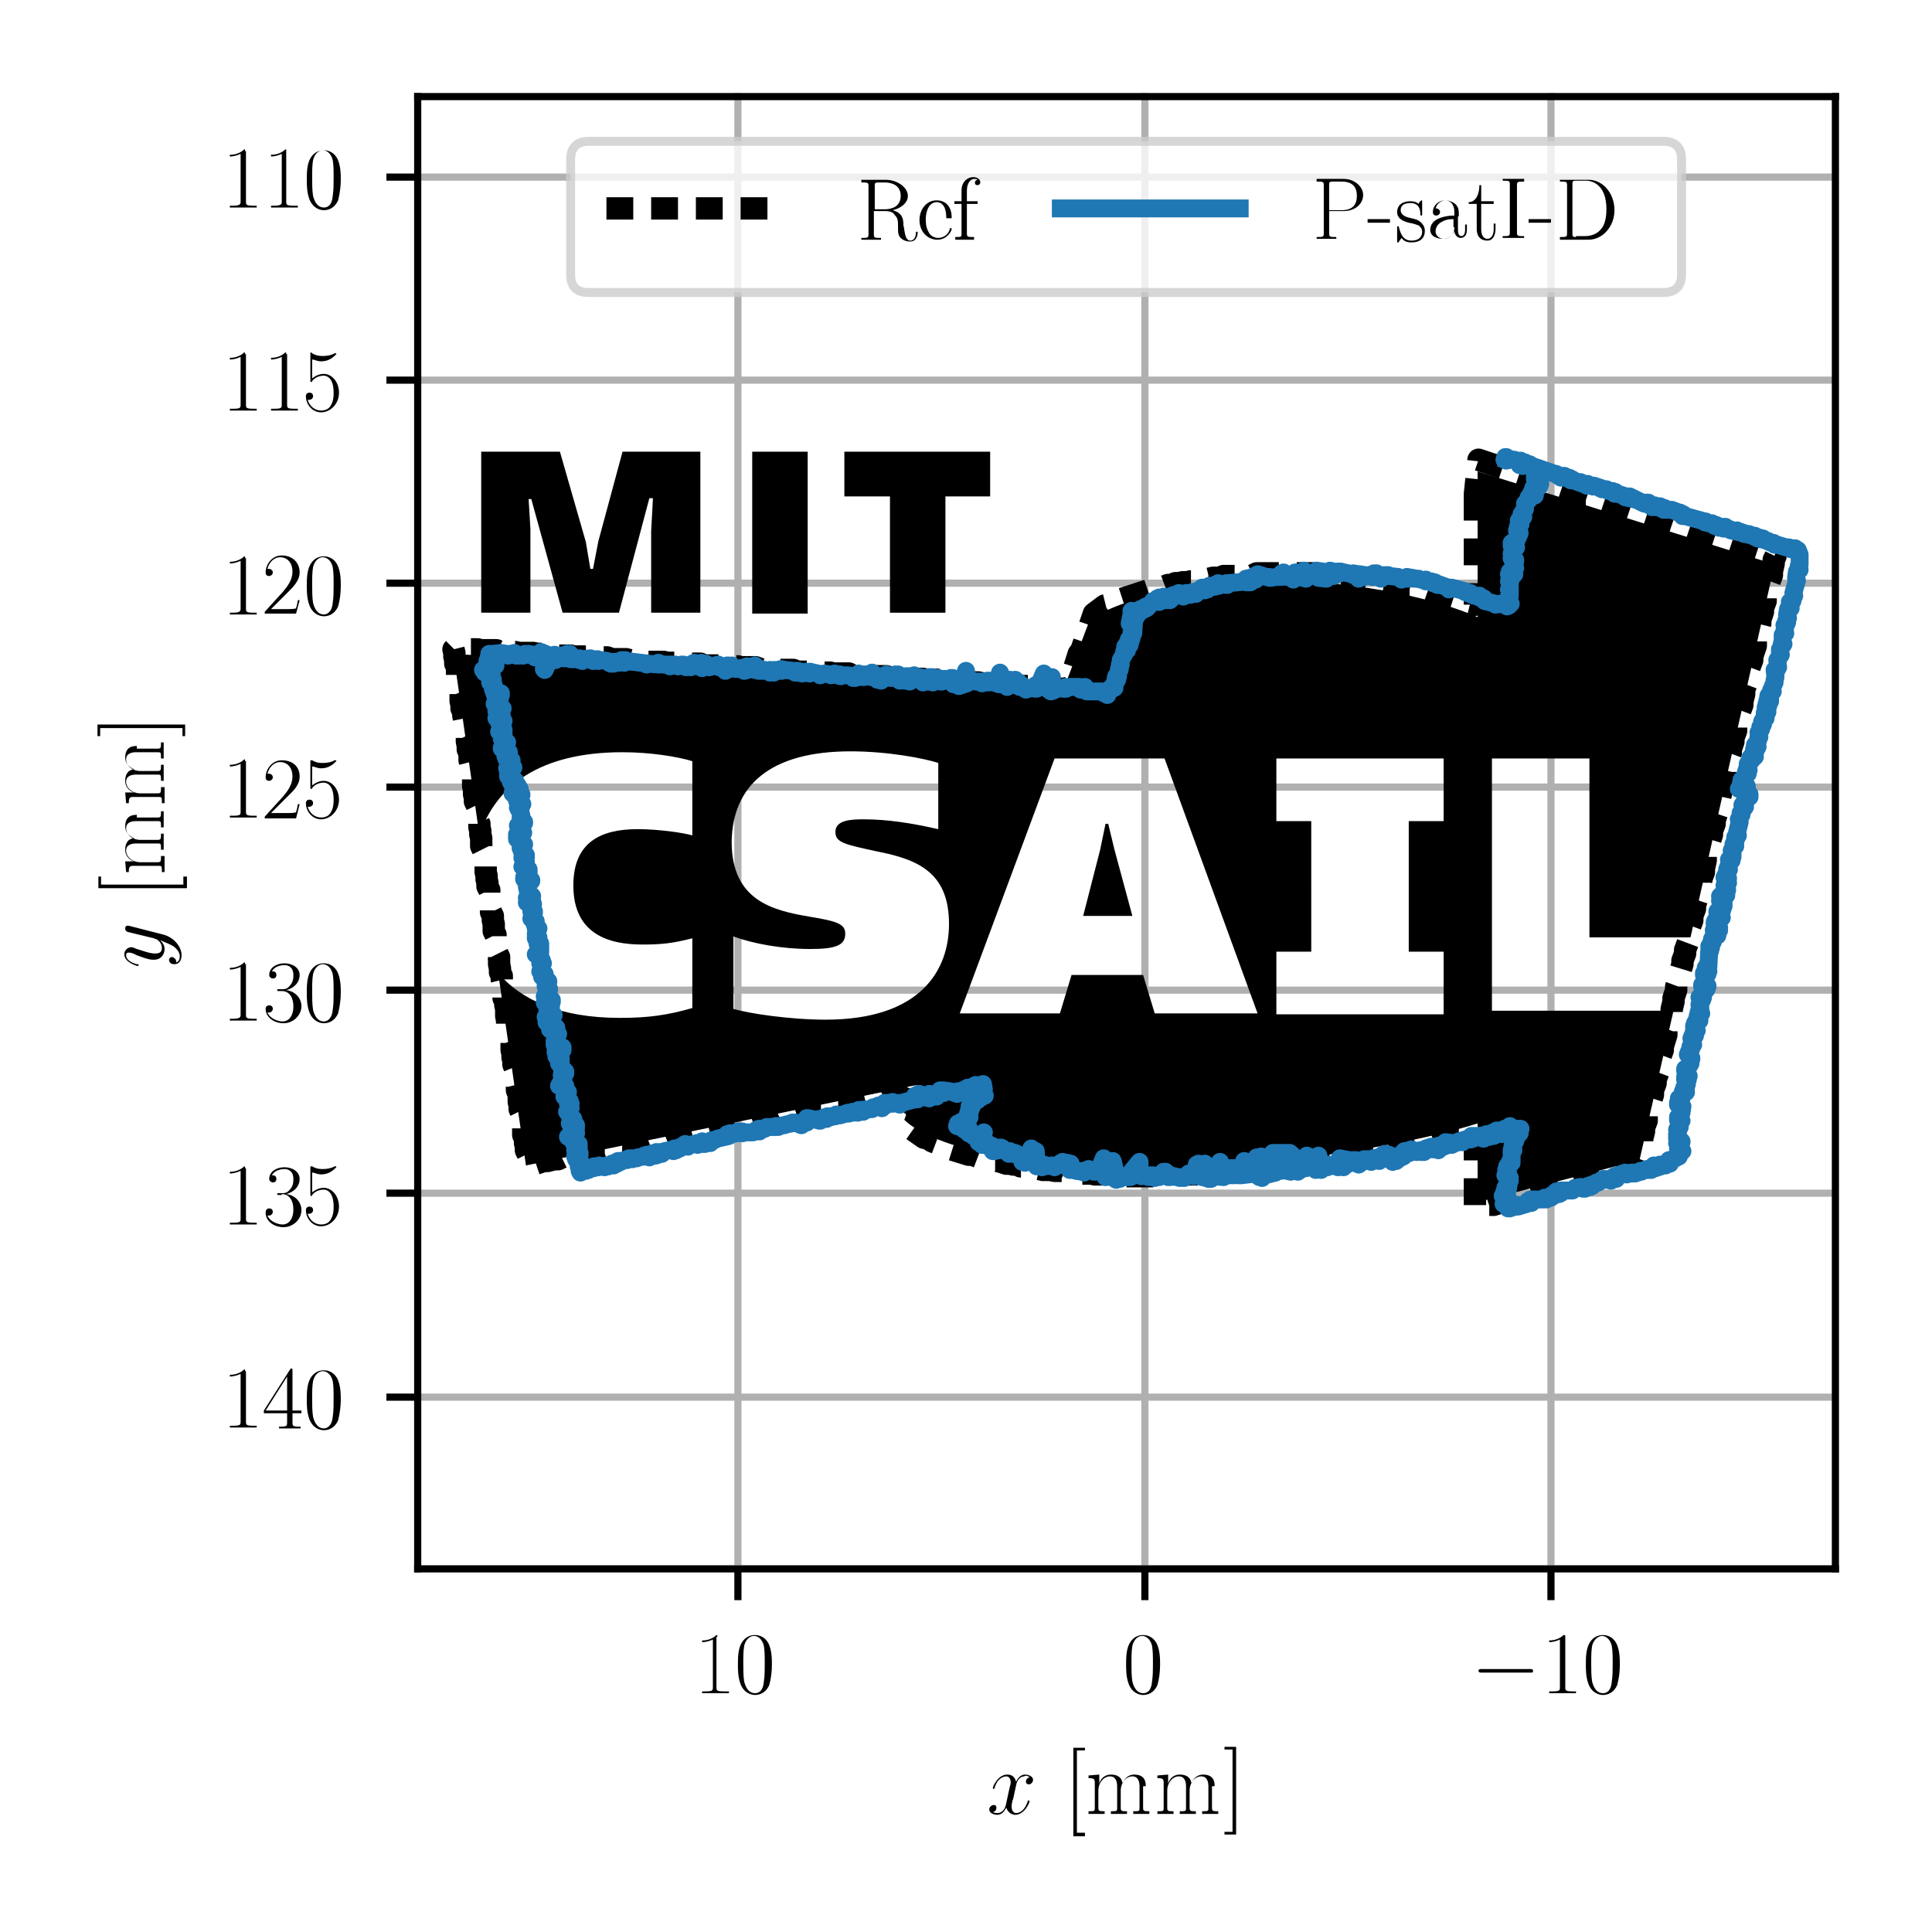 <?xml version="1.0" encoding="utf-8"?>
<!-- Generator: Adobe Illustrator 28.0.0, SVG Export Plug-In . SVG Version: 6.00 Build 0)  -->
<svg version="1.1" id="Layer_1" xmlns="http://www.w3.org/2000/svg" xmlns:xlink="http://www.w3.org/1999/xlink" x="0px" y="0px"
	 viewBox="0 0 216 216" style="enable-background:new 0 0 216 216;" xml:space="preserve">
<style type="text/css">
	.st0{enable-background:new    ;}
	.st1{fill:#FFFFFF;}
	
		.st2{clip-path:url(#SVGID_00000018944212712073170900000005201836683252623780_);fill:none;stroke:#B0B0B0;stroke-width:0.8;stroke-linecap:square;stroke-linejoin:round;stroke-miterlimit:10;}
	.st3{fill:none;stroke:#000000;stroke-width:0.8;stroke-linejoin:round;stroke-miterlimit:10;}
	
		.st4{clip-path:url(#SVGID_00000026855966403177555160000001124622178711258529_);fill:none;stroke:#B0B0B0;stroke-width:0.8;stroke-linecap:square;stroke-linejoin:round;stroke-miterlimit:10;}
	
		.st5{clip-path:url(#SVGID_00000176043360332166323220000007834451291393606561_);fill:none;stroke:#B0B0B0;stroke-width:0.8;stroke-linecap:square;stroke-linejoin:round;stroke-miterlimit:10;}
	
		.st6{clip-path:url(#SVGID_00000057149523973541437030000016294311795280302522_);fill:none;stroke:#B0B0B0;stroke-width:0.8;stroke-linecap:square;stroke-linejoin:round;stroke-miterlimit:10;}
	
		.st7{clip-path:url(#SVGID_00000114769784135059470210000017369429811803859626_);fill:none;stroke:#B0B0B0;stroke-width:0.8;stroke-linecap:square;stroke-linejoin:round;stroke-miterlimit:10;}
	
		.st8{clip-path:url(#SVGID_00000175284927904294279100000003524756205413153692_);fill:none;stroke:#B0B0B0;stroke-width:0.8;stroke-linecap:square;stroke-linejoin:round;stroke-miterlimit:10;}
	
		.st9{clip-path:url(#SVGID_00000034792779084223142650000014422435504469769652_);fill:none;stroke:#B0B0B0;stroke-width:0.8;stroke-linecap:square;stroke-linejoin:round;stroke-miterlimit:10;}
	
		.st10{clip-path:url(#SVGID_00000170245695197400586670000015301638633014423457_);fill:none;stroke:#B0B0B0;stroke-width:0.8;stroke-linecap:square;stroke-linejoin:round;stroke-miterlimit:10;}
	
		.st11{clip-path:url(#SVGID_00000117651485317914394210000007264624563929316023_);fill:none;stroke:#B0B0B0;stroke-width:0.8;stroke-linecap:square;stroke-linejoin:round;stroke-miterlimit:10;}
	
		.st12{clip-path:url(#SVGID_00000023995185719103516590000010537046956761307036_);fill:none;stroke:#B0B0B0;stroke-width:0.8;stroke-linecap:square;stroke-linejoin:round;stroke-miterlimit:10;}
	.st13{fill:none;stroke:#000000;stroke-width:2.5;stroke-linejoin:round;stroke-miterlimit:10;stroke-dasharray:3,2;}
	.st14{fill:none;stroke:#000000;stroke-width:0.8;stroke-linecap:square;stroke-miterlimit:10;}
	.st15{opacity:0.8;fill:#FFFFFF;}
	.st16{opacity:0.8;fill:none;stroke:#CCCCCC;stroke-miterlimit:10;}
	.st17{fill:none;stroke:#1F77B4;stroke-width:2;stroke-linecap:square;stroke-linejoin:round;stroke-miterlimit:10;}
</style>
<g class="st0">
	<rect class="st1" width="216" height="216"/>
	<rect x="46.7" y="10.8" class="st1" width="158.5" height="164.6"/>
	<g>
		<defs>
			<rect id="SVGID_1_" x="172" y="10" width="2" height="165"/>
		</defs>
		<clipPath id="SVGID_00000078031017083395297970000016522080872157471933_">
			<use xlink:href="#SVGID_1_"  style="overflow:visible;"/>
		</clipPath>
		
			<line style="clip-path:url(#SVGID_00000078031017083395297970000016522080872157471933_);fill:none;stroke:#B0B0B0;stroke-width:0.8;stroke-linecap:square;stroke-linejoin:round;stroke-miterlimit:10;" x1="173.4" y1="175.4" x2="173.4" y2="10.8"/>
	</g>
	<line class="st3" x1="173.4" y1="175.4" x2="173.4" y2="178.9"/>
	<path d="M179.2,189.3c-0.6,0-1-0.5-1.2-1.3c-0.1-0.6-0.1-1.4-0.1-2c0-0.8,0-1.4,0.1-2c0.2-0.8,0.8-1.1,1.1-1.1
		c0.4,0,0.9,0.3,1.1,1.1c0.1,0.6,0.1,1.2,0.1,2c0,0.6,0,1.4-0.1,2C180.1,189.2,179.5,189.3,179.2,189.3z M181.1,186.1
		c0-0.6,0-1.6-0.4-2.4c-0.4-0.7-1-0.9-1.5-0.9c-0.5,0-1.1,0.2-1.5,0.9c-0.4,0.7-0.4,1.7-0.4,2.4c0,0.6,0,1.4,0.3,2.2
		c0.4,1,1.2,1.2,1.6,1.2c0.5,0,1.2-0.2,1.6-1.1C181,187.7,181.1,186.9,181.1,186.1z M175,183c0-0.2,0-0.2-0.2-0.2
		c-0.4,0.4-1,0.6-1.5,0.6c0,0-0.1,0-0.1,0c0,0,0,0,0,0.2c0.3,0,0.8-0.1,1.2-0.3v5.3c0,0.4,0,0.5-0.9,0.5h-0.3v0.2c0.5,0,1,0,1.5,0
		c0.5,0,1,0,1.5,0v-0.2h-0.3c-0.9,0-0.9-0.1-0.9-0.5V183z M171.1,187c0.2,0,0.3,0,0.3-0.2c0-0.2-0.2-0.2-0.3-0.2h-5.4
		c-0.2,0-0.4,0-0.4,0.2c0,0.2,0.2,0.2,0.4,0.2H171.1z"/>
	<g>
		<defs>
			<rect id="SVGID_00000175282977089252232130000015667605316019874460_" x="127" y="10" width="2" height="165"/>
		</defs>
		<clipPath id="SVGID_00000052104443523780837800000011663738754545919147_">
			<use xlink:href="#SVGID_00000175282977089252232130000015667605316019874460_"  style="overflow:visible;"/>
		</clipPath>
		
			<line style="clip-path:url(#SVGID_00000052104443523780837800000011663738754545919147_);fill:none;stroke:#B0B0B0;stroke-width:0.8;stroke-linecap:square;stroke-linejoin:round;stroke-miterlimit:10;" x1="128" y1="175.4" x2="128" y2="10.8"/>
	</g>
	<line class="st3" x1="128" y1="175.4" x2="128" y2="178.9"/>
	<path d="M127.8,189.3c-0.6,0-1-0.5-1.2-1.3c-0.1-0.6-0.1-1.4-0.1-2c0-0.8,0-1.4,0.1-2c0.2-0.8,0.7-1.1,1.1-1.1
		c0.4,0,0.9,0.3,1.1,1.1c0.1,0.6,0.1,1.2,0.1,2c0,0.6,0,1.4-0.1,2C128.7,189.2,128.1,189.3,127.8,189.3z M129.7,186.1
		c0-0.6,0-1.6-0.4-2.4c-0.4-0.7-1-0.9-1.5-0.9c-0.5,0-1.1,0.2-1.5,0.9c-0.4,0.7-0.4,1.7-0.4,2.4c0,0.6,0,1.4,0.3,2.2
		c0.4,1,1.2,1.2,1.6,1.2c0.5,0,1.2-0.2,1.6-1.1C129.6,187.7,129.7,186.9,129.7,186.1z"/>
	<g>
		<defs>
			<rect id="SVGID_00000010303865959914298590000006024174558991360959_" x="81" y="10" width="2" height="165"/>
		</defs>
		<clipPath id="SVGID_00000134246487948031510470000013813834373704352146_">
			<use xlink:href="#SVGID_00000010303865959914298590000006024174558991360959_"  style="overflow:visible;"/>
		</clipPath>
		
			<line style="clip-path:url(#SVGID_00000134246487948031510470000013813834373704352146_);fill:none;stroke:#B0B0B0;stroke-width:0.8;stroke-linecap:square;stroke-linejoin:round;stroke-miterlimit:10;" x1="82.5" y1="175.4" x2="82.5" y2="10.8"/>
	</g>
	<line class="st3" x1="82.5" y1="175.4" x2="82.5" y2="178.9"/>
	<path d="M84.4,189.3c-0.6,0-1-0.5-1.2-1.3c-0.1-0.6-0.1-1.4-0.1-2c0-0.8,0-1.4,0.1-2c0.2-0.8,0.7-1.1,1.1-1.1
		c0.4,0,0.9,0.3,1.1,1.1c0.1,0.6,0.1,1.2,0.1,2c0,0.6,0,1.4-0.1,2C85.3,189.2,84.7,189.3,84.4,189.3z M86.3,186.1
		c0-0.6,0-1.6-0.4-2.4c-0.4-0.7-1-0.9-1.5-0.9c-0.5,0-1.1,0.2-1.5,0.9c-0.4,0.7-0.4,1.7-0.4,2.4c0,0.6,0,1.4,0.3,2.2
		c0.4,1,1.2,1.2,1.6,1.2c0.5,0,1.2-0.2,1.6-1.1C86.2,187.7,86.3,186.9,86.3,186.1z M80.2,183c0-0.2,0-0.2-0.1-0.2
		c-0.4,0.4-1,0.6-1.5,0.6c0,0-0.1,0-0.1,0c0,0,0,0,0,0.2c0.3,0,0.8-0.1,1.2-0.3v5.3c0,0.4,0,0.5-0.9,0.5h-0.3v0.2c0.5,0,1,0,1.5,0
		c0.5,0,1,0,1.5,0v-0.2H81c-0.9,0-0.9-0.1-0.9-0.5V183z"/>
	<path d="M138.2,195.3h-1.3v0.3h0.9v9.2h-0.9v0.3h1.3V195.3z M135.8,199.7c0-0.5-0.1-1.3-1.3-1.3c-0.7,0-1.1,0.5-1.3,1h0
		c-0.1-0.8-0.7-1-1.3-1c-0.8,0-1.2,0.6-1.3,1h0v-1l-1.2,0.1v0.3c0.6,0,0.7,0.1,0.7,0.5v2.8c0,0.4,0,0.4-0.7,0.4v0.3
		c0.2,0,0.7,0,0.9,0s0.7,0,0.9,0v-0.3c-0.6,0-0.7,0-0.7-0.4v-1.9c0-0.9,0.6-1.6,1.3-1.6c0.7,0,0.8,0.7,0.8,1.1v2.4
		c0,0.4,0,0.4-0.7,0.4v0.3c0.2,0,0.7,0,0.9,0c0.3,0,0.7,0,0.9,0v-0.3c-0.6,0-0.7,0-0.7-0.4v-1.9c0-0.9,0.6-1.6,1.3-1.6
		c0.7,0,0.8,0.7,0.8,1.1v2.4c0,0.4,0,0.4-0.7,0.4v0.3c0.2,0,0.7,0,0.9,0c0.3,0,0.7,0,0.9,0v-0.3c-0.6,0-0.7,0-0.7-0.4V199.7z
		 M128.1,199.7c0-0.5-0.1-1.3-1.3-1.3c-0.7,0-1.1,0.5-1.3,1h0c-0.1-0.8-0.7-1-1.3-1c-0.8,0-1.2,0.6-1.3,1h0v-1l-1.2,0.1v0.3
		c0.6,0,0.7,0.1,0.7,0.5v2.8c0,0.4,0,0.4-0.7,0.4v0.3c0.2,0,0.7,0,0.9,0s0.7,0,0.9,0v-0.3c-0.6,0-0.7,0-0.7-0.4v-1.9
		c0-0.9,0.6-1.6,1.3-1.6c0.7,0,0.8,0.7,0.8,1.1v2.4c0,0.4,0,0.4-0.7,0.4v0.3c0.2,0,0.7,0,0.9,0c0.3,0,0.7,0,0.9,0v-0.3
		c-0.6,0-0.7,0-0.7-0.4v-1.9c0-0.9,0.6-1.6,1.3-1.6c0.7,0,0.8,0.7,0.8,1.1v2.4c0,0.4,0,0.4-0.7,0.4v0.3c0.2,0,0.7,0,0.9,0
		c0.3,0,0.7,0,0.9,0v-0.3c-0.6,0-0.7,0-0.7-0.4V199.7z M121.3,205.2v-0.3h-0.9v-9.2h0.9v-0.3H120v9.9H121.3z M115.1,198.7
		c-0.3,0.1-0.4,0.3-0.4,0.5c0,0.2,0.2,0.3,0.3,0.3c0.3,0,0.5-0.3,0.5-0.5c0-0.4-0.5-0.6-0.9-0.6c-0.6,0-0.9,0.6-1,0.8
		c-0.2-0.8-0.8-0.8-1-0.8c-1,0-1.6,1.3-1.6,1.5c0,0,0,0.1,0.1,0.1c0.1,0,0.1-0.1,0.1-0.1c0.3-1.1,1-1.3,1.3-1.3
		c0.4,0,0.5,0.4,0.5,0.7c0,0.2-0.1,0.4-0.2,0.9l-0.3,1.4c-0.1,0.6-0.4,1.1-1,1.1c0,0-0.3,0-0.5-0.1c0.4-0.1,0.4-0.4,0.4-0.5
		c0-0.2-0.1-0.3-0.3-0.3c-0.2,0-0.5,0.2-0.5,0.5c0,0.4,0.5,0.6,0.9,0.6c0.5,0,0.8-0.4,1-0.8c0.2,0.6,0.7,0.8,1,0.8
		c1,0,1.6-1.3,1.6-1.5c0-0.1,0-0.1-0.1-0.1c-0.1,0-0.1,0-0.1,0.1c-0.3,0.9-0.8,1.3-1.3,1.3c-0.3,0-0.5-0.3-0.5-0.7
		c0-0.2,0-0.4,0.2-1l0.3-1.4c0.1-0.6,0.5-1,0.9-1C114.6,198.5,114.9,198.5,115.1,198.7z"/>
	<g>
		<defs>
			<rect id="SVGID_00000070106193089438289310000014744756811491133337_" x="47" y="19" width="158" height="2"/>
		</defs>
		<clipPath id="SVGID_00000057144527286216592870000016561461224569763465_">
			<use xlink:href="#SVGID_00000070106193089438289310000014744756811491133337_"  style="overflow:visible;"/>
		</clipPath>
		
			<line style="clip-path:url(#SVGID_00000057144527286216592870000016561461224569763465_);fill:none;stroke:#B0B0B0;stroke-width:0.8;stroke-linecap:square;stroke-linejoin:round;stroke-miterlimit:10;" x1="46.7" y1="19.8" x2="205.2" y2="19.8"/>
	</g>
	<line class="st3" x1="46.7" y1="19.8" x2="43.2" y2="19.8"/>
	<path d="M36.2,23.2c-0.6,0-1-0.5-1.2-1.3c-0.1-0.6-0.1-1.4-0.1-2c0-0.8,0-1.4,0.1-2c0.2-0.8,0.7-1.1,1.1-1.1c0.4,0,0.9,0.3,1.1,1.1
		c0.1,0.6,0.1,1.2,0.1,2c0,0.6,0,1.4-0.1,2C37.1,23.1,36.5,23.2,36.2,23.2z M38.1,20.1c0-0.6,0-1.6-0.4-2.4c-0.4-0.7-1-0.9-1.5-0.9
		c-0.5,0-1.1,0.2-1.5,0.9c-0.4,0.7-0.4,1.7-0.4,2.4c0,0.6,0,1.4,0.3,2.2c0.4,1,1.2,1.2,1.6,1.2c0.5,0,1.2-0.2,1.6-1.1
		C38,21.6,38.1,20.8,38.1,20.1z M32,16.9c0-0.2,0-0.2-0.1-0.2c-0.4,0.4-1,0.6-1.5,0.6c0,0-0.1,0-0.1,0c0,0,0,0,0,0.2
		c0.3,0,0.8-0.1,1.2-0.3v5.3c0,0.3,0,0.5-0.9,0.5h-0.3v0.2c0.5,0,1,0,1.5,0c0.5,0,1,0,1.5,0V23h-0.3C32,23,32,22.9,32,22.5V16.9z
		 M27.4,16.9c0-0.2,0-0.2-0.1-0.2c-0.4,0.4-1,0.6-1.5,0.6c0,0-0.1,0-0.1,0c0,0,0,0,0,0.2c0.3,0,0.8-0.1,1.2-0.3v5.3
		c0,0.3,0,0.5-0.9,0.5h-0.3v0.2c0.5,0,1,0,1.5,0c0.5,0,1,0,1.5,0V23h-0.3c-0.9,0-0.9-0.1-0.9-0.5V16.9z"/>
	<g>
		<defs>
			<rect id="SVGID_00000031888340136869722140000007206042366621448114_" x="47" y="41" width="158" height="2"/>
		</defs>
		<clipPath id="SVGID_00000094602793898578940950000007811807984576214926_">
			<use xlink:href="#SVGID_00000031888340136869722140000007206042366621448114_"  style="overflow:visible;"/>
		</clipPath>
		
			<line style="clip-path:url(#SVGID_00000094602793898578940950000007811807984576214926_);fill:none;stroke:#B0B0B0;stroke-width:0.8;stroke-linecap:square;stroke-linejoin:round;stroke-miterlimit:10;" x1="46.7" y1="42.5" x2="205.2" y2="42.5"/>
	</g>
	<line class="st3" x1="46.7" y1="42.5" x2="43.2" y2="42.5"/>
	<path d="M35,40.2c0.1,0,0.5,0.2,0.9,0.2c0.9,0,1.4-0.5,1.7-0.8c0-0.1,0-0.1-0.1-0.1c0,0,0,0-0.1,0c-0.3,0.2-0.8,0.3-1.3,0.3
		c-0.3,0-0.7,0-1.2-0.3c-0.1-0.1-0.1-0.1-0.1-0.1c-0.1,0-0.1,0-0.1,0.2v2.9c0,0.2,0,0.2,0.1,0.2c0.1,0,0.1,0,0.1-0.1
		c0.3-0.4,0.8-0.6,1.3-0.6c0.3,0,1.1,0.2,1.1,1.9c0,0.3,0,0.9-0.3,1.4c-0.2,0.4-0.6,0.6-1.1,0.6c-0.7,0-1.3-0.5-1.5-1.2
		c0,0,0.1,0,0.2,0c0.1,0,0.4-0.1,0.4-0.4c0-0.3-0.2-0.4-0.4-0.4c-0.2,0-0.4,0.1-0.4,0.4c0,0.9,0.7,1.8,1.7,1.8c1,0,2-0.9,2-2.2
		c0-1.2-0.8-2.1-1.7-2.1c-0.5,0-0.9,0.2-1.3,0.5V40.2z M32,39.6c0-0.2,0-0.2-0.1-0.2c-0.4,0.4-1,0.6-1.5,0.6c0,0-0.1,0-0.1,0
		c0,0,0,0,0,0.2c0.3,0,0.8-0.1,1.2-0.3v5.3c0,0.4,0,0.5-0.9,0.5h-0.3v0.2c0.5,0,1,0,1.5,0c0.5,0,1,0,1.5,0v-0.2h-0.3
		c-0.9,0-0.9-0.1-0.9-0.5V39.6z M27.4,39.6c0-0.2,0-0.2-0.1-0.2c-0.4,0.4-1,0.6-1.5,0.6c0,0-0.1,0-0.1,0c0,0,0,0,0,0.2
		c0.3,0,0.8-0.1,1.2-0.3v5.3c0,0.4,0,0.5-0.9,0.5h-0.3v0.2c0.5,0,1,0,1.5,0c0.5,0,1,0,1.5,0v-0.2h-0.3c-0.9,0-0.9-0.1-0.9-0.5V39.6z
		"/>
	<g>
		<defs>
			<rect id="SVGID_00000148619165332445528000000013527287491273663625_" x="47" y="64" width="158" height="2"/>
		</defs>
		<clipPath id="SVGID_00000030486918918794840970000009047401234444603040_">
			<use xlink:href="#SVGID_00000148619165332445528000000013527287491273663625_"  style="overflow:visible;"/>
		</clipPath>
		
			<line style="clip-path:url(#SVGID_00000030486918918794840970000009047401234444603040_);fill:none;stroke:#B0B0B0;stroke-width:0.8;stroke-linecap:square;stroke-linejoin:round;stroke-miterlimit:10;" x1="46.7" y1="65.2" x2="205.2" y2="65.2"/>
	</g>
	<line class="st3" x1="46.7" y1="65.2" x2="43.2" y2="65.2"/>
	<path d="M36.2,68.7c-0.6,0-1-0.5-1.2-1.3c-0.1-0.6-0.1-1.4-0.1-2c0-0.8,0-1.4,0.1-2c0.2-0.8,0.7-1.1,1.1-1.1c0.4,0,0.9,0.3,1.1,1.1
		c0.1,0.6,0.1,1.2,0.1,2c0,0.6,0,1.4-0.1,2C37.1,68.5,36.5,68.7,36.2,68.7z M38.1,65.5c0-0.6,0-1.6-0.4-2.4c-0.4-0.7-1-0.9-1.5-0.9
		c-0.5,0-1.1,0.2-1.5,0.9c-0.4,0.7-0.4,1.7-0.4,2.4c0,0.6,0,1.4,0.3,2.2c0.4,1,1.2,1.2,1.6,1.2c0.5,0,1.2-0.2,1.6-1.1
		C38,67.1,38.1,66.3,38.1,65.5z M33.5,67.1h-0.2c-0.1,0.7-0.2,0.8-0.2,0.9c-0.1,0.1-0.8,0.1-0.9,0.1h-1.9c0.4-0.4,1.1-1.1,1.9-1.9
		c0.6-0.6,1.3-1.3,1.3-2.2c0-1.2-0.9-1.9-2-1.9c-1.1,0-1.8,1-1.8,1.9c0,0.4,0.3,0.4,0.4,0.4c0.1,0,0.4-0.1,0.4-0.4
		c0-0.3-0.3-0.4-0.4-0.4c-0.1,0-0.1,0-0.2,0c0.2-0.8,0.8-1.3,1.4-1.3c0.9,0,1.4,0.7,1.4,1.6c0,0.9-0.5,1.6-1.1,2.3l-2,2.2v0.2h3.5
		L33.5,67.1z M27.4,62.4c0-0.2,0-0.2-0.1-0.2c-0.4,0.4-1,0.6-1.5,0.6c0,0-0.1,0-0.1,0c0,0,0,0,0,0.2c0.3,0,0.8-0.1,1.2-0.3V68
		c0,0.3,0,0.5-0.9,0.5h-0.3v0.2c0.5,0,1,0,1.5,0c0.5,0,1,0,1.5,0v-0.2h-0.3c-0.9,0-0.9-0.1-0.9-0.5V62.4z"/>
	<g>
		<defs>
			<rect id="SVGID_00000054261630576931838520000015965194977157464994_" x="47" y="87" width="158" height="2"/>
		</defs>
		<clipPath id="SVGID_00000150062240456874422230000008402240225977036968_">
			<use xlink:href="#SVGID_00000054261630576931838520000015965194977157464994_"  style="overflow:visible;"/>
		</clipPath>
		
			<line style="clip-path:url(#SVGID_00000150062240456874422230000008402240225977036968_);fill:none;stroke:#B0B0B0;stroke-width:0.8;stroke-linecap:square;stroke-linejoin:round;stroke-miterlimit:10;" x1="46.7" y1="88" x2="205.2" y2="88"/>
	</g>
	<line class="st3" x1="46.7" y1="88" x2="43.2" y2="88"/>
	<path d="M35,85.7c0.1,0,0.5,0.2,0.9,0.2c0.9,0,1.4-0.5,1.7-0.8c0-0.1,0-0.1-0.1-0.1c0,0,0,0-0.1,0c-0.3,0.2-0.8,0.3-1.3,0.3
		c-0.3,0-0.7,0-1.2-0.3c-0.1,0-0.1,0-0.1,0c-0.1,0-0.1,0-0.1,0.2V88c0,0.2,0,0.2,0.1,0.2c0.1,0,0.1,0,0.1-0.1
		c0.3-0.4,0.8-0.6,1.3-0.6c0.3,0,1.1,0.2,1.1,1.9c0,0.3,0,0.9-0.3,1.4c-0.2,0.4-0.6,0.6-1.1,0.6c-0.7,0-1.3-0.5-1.5-1.2
		c0,0,0.1,0,0.2,0c0.1,0,0.4-0.1,0.4-0.4c0-0.3-0.2-0.4-0.4-0.4c-0.2,0-0.4,0.1-0.4,0.4c0,0.9,0.7,1.8,1.7,1.8c1,0,2-0.9,2-2.2
		c0-1.2-0.8-2.1-1.7-2.1c-0.5,0-0.9,0.2-1.3,0.5V85.7z M33.5,89.9h-0.2c-0.1,0.7-0.2,0.8-0.2,0.9c-0.1,0.1-0.8,0.1-0.9,0.1h-1.9
		c0.4-0.4,1.1-1.1,1.9-1.9c0.6-0.6,1.3-1.2,1.3-2.2c0-1.2-0.9-1.8-2-1.8c-1.1,0-1.8,1-1.8,1.9c0,0.4,0.3,0.4,0.4,0.4
		c0.1,0,0.4-0.1,0.4-0.4c0-0.3-0.3-0.4-0.4-0.4c-0.1,0-0.1,0-0.2,0c0.2-0.8,0.8-1.3,1.4-1.3c0.9,0,1.4,0.7,1.4,1.6
		c0,0.9-0.5,1.6-1.1,2.3l-2,2.2v0.2h3.5L33.5,89.9z M27.4,85.1c0-0.2,0-0.2-0.1-0.2c-0.4,0.4-1,0.6-1.5,0.6c0,0-0.1,0-0.1,0
		c0,0,0,0,0,0.2c0.3,0,0.8-0.1,1.2-0.3v5.3c0,0.4,0,0.5-0.9,0.5h-0.3v0.2c0.5,0,1,0,1.5,0c0.5,0,1,0,1.5,0v-0.2h-0.3
		c-0.9,0-0.9-0.1-0.9-0.5V85.1z"/>
	<g>
		<defs>
			<rect id="SVGID_00000057831667205773482740000016612286057368053419_" x="47" y="110" width="158" height="2"/>
		</defs>
		<clipPath id="SVGID_00000171704297566718515340000001406802191142756232_">
			<use xlink:href="#SVGID_00000057831667205773482740000016612286057368053419_"  style="overflow:visible;"/>
		</clipPath>
		
			<line style="clip-path:url(#SVGID_00000171704297566718515340000001406802191142756232_);fill:none;stroke:#B0B0B0;stroke-width:0.8;stroke-linecap:square;stroke-linejoin:round;stroke-miterlimit:10;" x1="46.7" y1="110.7" x2="205.2" y2="110.7"/>
	</g>
	<line class="st3" x1="46.7" y1="110.7" x2="43.2" y2="110.7"/>
	<path d="M36.2,114.2c-0.6,0-1-0.5-1.2-1.3c-0.1-0.6-0.1-1.4-0.1-2c0-0.8,0-1.4,0.1-2c0.2-0.8,0.7-1.1,1.1-1.1
		c0.4,0,0.9,0.3,1.1,1.1c0.1,0.6,0.1,1.2,0.1,2c0,0.6,0,1.4-0.1,2C37.1,114,36.5,114.2,36.2,114.2z M38.1,111c0-0.6,0-1.6-0.4-2.4
		c-0.4-0.7-1-0.9-1.5-0.9c-0.5,0-1.1,0.2-1.5,0.9c-0.4,0.7-0.4,1.7-0.4,2.4c0,0.6,0,1.4,0.3,2.2c0.4,1,1.2,1.2,1.6,1.2
		c0.5,0,1.2-0.2,1.6-1.1C38,112.5,38.1,111.7,38.1,111z M31.5,110.8c0.9,0,1.3,0.8,1.3,1.7c0,1.2-0.6,1.7-1.2,1.7
		c-0.5,0-1.4-0.3-1.7-1c0.1,0,0.1,0,0.2,0c0.2,0,0.4-0.2,0.4-0.4c0-0.3-0.2-0.4-0.4-0.4c-0.2,0-0.4,0.1-0.4,0.4c0,0.9,0.9,1.6,2,1.6
		c1.1,0,2-0.9,2-1.9c0-1-0.8-1.7-1.7-1.8c0.8-0.2,1.5-0.8,1.5-1.7c0-0.8-0.8-1.3-1.7-1.3c-0.9,0-1.7,0.5-1.7,1.3
		c0,0.3,0.3,0.4,0.4,0.4c0.2,0,0.4-0.1,0.4-0.4c0-0.3-0.2-0.4-0.4-0.4c0,0-0.1,0-0.1,0c0.3-0.6,1.1-0.7,1.4-0.7c0.4,0,1,0.2,1,1.1
		c0,0.3,0,0.8-0.4,1.2c-0.3,0.4-0.6,0.4-1,0.4c-0.1,0-0.3,0-0.3,0c-0.1,0-0.1,0-0.1,0.1c0,0.1,0,0.1,0.2,0.1H31.5z M27.4,107.8
		c0-0.2,0-0.2-0.1-0.2c-0.4,0.4-1,0.6-1.5,0.6c0,0-0.1,0-0.1,0c0,0,0,0,0,0.2c0.3,0,0.8-0.1,1.2-0.3v5.3c0,0.3,0,0.5-0.9,0.5h-0.3
		v0.2c0.5,0,1,0,1.5,0c0.5,0,1,0,1.5,0v-0.2h-0.3c-0.9,0-0.9-0.1-0.9-0.5V107.8z"/>
	<g>
		<defs>
			<rect id="SVGID_00000031899597789724865560000006622717273498686359_" x="47" y="132" width="158" height="2"/>
		</defs>
		<clipPath id="SVGID_00000027599889661193146380000015830424419837088950_">
			<use xlink:href="#SVGID_00000031899597789724865560000006622717273498686359_"  style="overflow:visible;"/>
		</clipPath>
		
			<line style="clip-path:url(#SVGID_00000027599889661193146380000015830424419837088950_);fill:none;stroke:#B0B0B0;stroke-width:0.8;stroke-linecap:square;stroke-linejoin:round;stroke-miterlimit:10;" x1="46.7" y1="133.4" x2="205.2" y2="133.4"/>
	</g>
	<line class="st3" x1="46.7" y1="133.4" x2="43.2" y2="133.4"/>
	<path d="M35,131.1c0.1,0,0.5,0.2,0.9,0.2c0.9,0,1.4-0.5,1.7-0.8c0-0.1,0-0.1-0.1-0.1c0,0,0,0-0.1,0c-0.3,0.2-0.8,0.3-1.3,0.3
		c-0.3,0-0.7,0-1.2-0.3c-0.1,0-0.1,0-0.1,0c-0.1,0-0.1,0-0.1,0.2v2.9c0,0.2,0,0.2,0.1,0.2c0.1,0,0.1,0,0.1-0.1
		c0.3-0.4,0.8-0.6,1.3-0.6c0.3,0,1.1,0.2,1.1,1.9c0,0.3,0,0.9-0.3,1.4c-0.2,0.4-0.6,0.6-1.1,0.6c-0.7,0-1.3-0.5-1.5-1.2
		c0,0,0.1,0,0.2,0c0.1,0,0.4-0.1,0.4-0.4c0-0.3-0.2-0.4-0.4-0.4c-0.2,0-0.4,0.1-0.4,0.4c0,0.9,0.7,1.8,1.7,1.8c1,0,2-0.9,2-2.2
		c0-1.2-0.8-2.1-1.7-2.1c-0.5,0-0.9,0.2-1.3,0.5V131.1z M31.5,133.5c0.9,0,1.3,0.8,1.3,1.7c0,1.2-0.6,1.7-1.2,1.7
		c-0.5,0-1.4-0.3-1.7-1c0.1,0,0.1,0,0.2,0c0.2,0,0.4-0.2,0.4-0.4c0-0.3-0.2-0.4-0.4-0.4c-0.2,0-0.4,0.1-0.4,0.5c0,0.9,0.9,1.6,2,1.6
		c1.1,0,2-0.9,2-1.9c0-1-0.8-1.7-1.7-1.8c0.8-0.2,1.5-0.8,1.5-1.7c0-0.8-0.8-1.3-1.7-1.3c-0.9,0-1.7,0.5-1.7,1.3
		c0,0.3,0.3,0.4,0.4,0.4c0.2,0,0.4-0.1,0.4-0.4c0-0.3-0.2-0.4-0.4-0.4c0,0-0.1,0-0.1,0c0.3-0.6,1.1-0.7,1.4-0.7c0.4,0,1,0.2,1,1.1
		c0,0.3,0,0.8-0.4,1.2c-0.3,0.4-0.6,0.4-1,0.4c-0.1,0-0.3,0-0.3,0c-0.1,0-0.1,0-0.1,0.1c0,0.1,0,0.1,0.2,0.1H31.5z M27.4,130.6
		c0-0.2,0-0.2-0.1-0.2c-0.4,0.4-1,0.6-1.5,0.6c0,0-0.1,0-0.1,0c0,0,0,0,0,0.2c0.3,0,0.8-0.1,1.2-0.3v5.3c0,0.4,0,0.5-0.9,0.5h-0.3
		v0.2c0.5,0,1,0,1.5,0c0.5,0,1,0,1.5,0v-0.2h-0.3c-0.9,0-0.9-0.1-0.9-0.5V130.6z"/>
	<g>
		<defs>
			<rect id="SVGID_00000096049659817831391000000005682915314747928968_" x="47" y="155" width="158" height="2"/>
		</defs>
		<clipPath id="SVGID_00000171712775141665491810000000364762847107110075_">
			<use xlink:href="#SVGID_00000096049659817831391000000005682915314747928968_"  style="overflow:visible;"/>
		</clipPath>
		
			<line style="clip-path:url(#SVGID_00000171712775141665491810000000364762847107110075_);fill:none;stroke:#B0B0B0;stroke-width:0.8;stroke-linecap:square;stroke-linejoin:round;stroke-miterlimit:10;" x1="46.7" y1="156.2" x2="205.2" y2="156.2"/>
	</g>
	<line class="st3" x1="46.7" y1="156.2" x2="43.2" y2="156.2"/>
	<path d="M36.2,159.7c-0.6,0-1-0.5-1.2-1.3c-0.1-0.6-0.1-1.4-0.1-2c0-0.8,0-1.4,0.1-2c0.2-0.8,0.7-1.1,1.1-1.1
		c0.4,0,0.9,0.3,1.1,1.1c0.1,0.6,0.1,1.2,0.1,2c0,0.6,0,1.4-0.1,2C37.1,159.5,36.5,159.7,36.2,159.7z M38.1,156.5
		c0-0.6,0-1.6-0.4-2.4c-0.4-0.7-1-0.9-1.5-0.9c-0.5,0-1.1,0.2-1.5,0.9c-0.4,0.7-0.4,1.7-0.4,2.4c0,0.6,0,1.4,0.3,2.2
		c0.4,1,1.2,1.2,1.6,1.2c0.5,0,1.2-0.2,1.6-1.1C38,158,38.1,157.2,38.1,156.5z M32.1,153.9v3.8h-2.4L32.1,153.9z M32.7,153.2
		c0-0.2,0-0.2-0.2-0.2l-3,4.7v0.3h2.6v1c0,0.4,0,0.5-0.7,0.5h-0.2v0.2c0.3,0,0.9,0,1.2,0c0.3,0,0.9,0,1.2,0v-0.2h-0.2
		c-0.7,0-0.7-0.1-0.7-0.5v-1h1v-0.3h-1V153.2z M27.4,153.3c0-0.2,0-0.2-0.1-0.2c-0.4,0.4-1,0.6-1.5,0.6c0,0-0.1,0-0.1,0
		c0,0,0,0,0,0.2c0.3,0,0.8-0.1,1.2-0.3v5.3c0,0.4,0,0.5-0.9,0.5h-0.3v0.2c0.5,0,1,0,1.5,0c0.5,0,1,0,1.5,0v-0.2h-0.3
		c-0.9,0-0.9-0.1-0.9-0.5V153.3z"/>
	<path d="M10.9,81v1.3h0.3v-0.9h9.2v0.9h0.3V81H10.9z M15.3,83.4c-0.5,0-1.3,0.1-1.3,1.3c0,0.7,0.5,1.1,1,1.3v0
		c-0.8,0.1-1,0.7-1,1.3c0,0.8,0.6,1.2,1,1.3v0h-1l0.1,1.2h0.3c0-0.6,0.1-0.7,0.5-0.7h2.8c0.4,0,0.4,0,0.4,0.7h0.3c0-0.2,0-0.7,0-0.9
		c0-0.3,0-0.7,0-0.9H18c0,0.6,0,0.7-0.4,0.7h-1.9c-0.9,0-1.6-0.6-1.6-1.3c0-0.7,0.7-0.8,1.1-0.8h2.4c0.4,0,0.4,0,0.4,0.7h0.3
		c0-0.2,0-0.7,0-0.9c0-0.3,0-0.7,0-0.9H18c0,0.6,0,0.7-0.4,0.7h-1.9c-0.9,0-1.6-0.6-1.6-1.3c0-0.7,0.7-0.8,1.1-0.8h2.4
		c0.4,0,0.4,0,0.4,0.7h0.3c0-0.2,0-0.7,0-0.9c0-0.3,0-0.7,0-0.9H18c0,0.6,0,0.7-0.4,0.7H15.3z M15.3,91.1c-0.5,0-1.3,0.1-1.3,1.3
		c0,0.7,0.5,1.1,1,1.3v0c-0.8,0.1-1,0.7-1,1.3c0,0.8,0.6,1.2,1,1.3v0h-1l0.1,1.2h0.3c0-0.6,0.1-0.7,0.5-0.7h2.8c0.4,0,0.4,0,0.4,0.7
		h0.3c0-0.2,0-0.7,0-0.9c0-0.3,0-0.7,0-0.9H18c0,0.6,0,0.7-0.4,0.7h-1.9c-0.9,0-1.6-0.6-1.6-1.3c0-0.7,0.7-0.8,1.1-0.8h2.4
		c0.4,0,0.4,0,0.4,0.7h0.3c0-0.2,0-0.7,0-0.9c0-0.3,0-0.7,0-0.9H18c0,0.6,0,0.7-0.4,0.7h-1.9c-0.9,0-1.6-0.6-1.6-1.3
		c0-0.7,0.7-0.8,1.1-0.8h2.4c0.4,0,0.4,0,0.4,0.7h0.3c0-0.2,0-0.7,0-0.9c0-0.3,0-0.7,0-0.9H18c0,0.6,0,0.7-0.4,0.7H15.3z M20.8,98
		h-0.3v0.9h-9.2V98h-0.3v1.3h9.9V98z M19.4,105.8c0.4,0.3,0.7,0.7,0.7,1.1c0,0.1,0,0.6-0.4,0.7c0,0,0-0.1,0-0.1
		c0-0.3-0.3-0.5-0.5-0.5c-0.2,0-0.3,0.2-0.3,0.3c0,0.2,0.1,0.5,0.6,0.5c0.5,0,0.8-0.4,0.8-1c0-1-0.9-2-2-2.3l-3.9-1c0,0-0.1,0-0.2,0
		c-0.1,0-0.2,0.1-0.2,0.3c0,0.1,0,0.3,0.3,0.4l2.9,0.7c0.2,0.1,0.2,0.1,0.3,0.1c0.3,0.2,0.6,0.5,0.6,1c0,0.6-0.5,0.6-0.8,0.6
		c-0.6,0-1.3-0.3-2-0.5c-0.3-0.1-0.4-0.2-0.6-0.2c-0.4,0-0.8,0.3-0.8,0.8c0,0.9,1.4,1.3,1.5,1.3c0,0,0.1,0,0.1-0.1
		c0-0.1,0-0.1-0.2-0.1c-0.8-0.2-1.2-0.6-1.2-1c0-0.1,0-0.3,0.3-0.3c0.3,0,0.5,0.1,0.9,0.3c1.3,0.5,1.6,0.5,1.9,0.5
		c0.9,0,1.2-0.7,1.2-1.2c0-0.3-0.1-0.6-0.5-1l0,0C18.5,105.4,18.9,105.5,19.4,105.8z"/>
	<polygon class="st13" points="164.9,55.2 164.9,67.6 164.6,67.7 163.8,67.5 163.4,67.2 160.9,66.4 160.5,66.4 158.8,65.8 
		158.4,65.8 157.6,65.5 157.1,65.5 156.3,65.2 155.9,65.2 155.5,65.1 155.1,65.1 154.6,65 154.2,65 153.8,64.8 153,64.8 152.6,64.7 
		152.2,64.7 151.7,64.6 150.9,64.6 150.5,64.4 149.3,64.4 148.8,64.3 147.2,64.3 146.8,64.1 140.5,64.1 140.1,64.3 138.5,64.3 
		138.1,64.4 136.8,64.4 136.4,64.6 135.6,64.6 135.2,64.7 134.7,64.7 134.3,64.8 133.9,64.8 133.5,65 133.1,65 132.7,65.1 
		132.2,65.1 131.8,65.2 131.4,65.2 131,65.4 130.6,65.4 129.8,65.7 129.3,65.7 124.4,67.3 123.9,67.6 123.5,67.7 122.3,68.6 
		120.9,72.7 120.6,73.1 119.4,76.9 119,77 118.1,77 117.7,76.9 116.1,76.9 115.7,76.7 114,76.7 113.6,76.6 111.9,76.6 111.5,76.4 
		109.8,76.4 109.4,76.3 107.8,76.3 107.4,76.2 105.7,76.2 105.3,76 103.6,76 103.2,75.9 101.5,75.9 101.1,75.8 99.5,75.8 99.1,75.6 
		97.4,75.6 97,75.5 95.3,75.5 94.9,75.3 93.2,75.3 92.8,75.2 91.2,75.2 90.8,75.1 89.1,75.1 88.7,74.9 87,74.9 86.6,74.8 85,74.8 
		84.5,74.6 82.9,74.6 82.5,74.5 80.8,74.5 80.4,74.4 78.7,74.4 78.3,74.2 76.7,74.2 76.2,74.1 74.6,74.1 74.2,74 72.5,74 72.1,73.8 
		70.4,73.8 70,73.7 68.4,73.7 67.9,73.5 66.3,73.5 65.9,73.4 64.2,73.4 63.8,73.3 62.1,73.3 61.7,73.1 60.1,73.1 59.6,73 58,73 
		57.6,72.9 55.9,72.9 55.5,72.7 53.8,72.7 53.4,72.6 51.8,72.6 51.3,72.4 50.9,72.4 50.7,72.6 50.8,73 50.8,73.4 50.9,73.8 
		50.9,74.2 51.1,74.6 51.1,75.5 51.2,75.9 51.2,76.3 51.3,76.7 51.3,77.1 51.5,77.6 51.5,78.4 51.6,78.8 51.6,79.2 51.8,79.6 
		51.8,80 51.9,80.5 51.9,80.9 52,81.3 52,82.1 52.2,82.5 52.2,82.9 52.3,83.4 52.3,83.8 52.5,84.2 52.5,85 52.6,85.4 52.6,85.9 
		52.7,86.3 52.7,86.7 52.9,87.1 52.9,87.9 53,88.3 53,88.8 53.1,89.2 53.1,89.6 53.3,90 53.3,90.4 53.4,90.8 53.4,91.7 53.6,92.1 
		53.6,92.5 53.7,92.9 53.7,93.3 53.8,93.7 53.8,94.6 54,95 54,95.4 54.1,95.8 54.1,96.2 54.3,96.6 54.3,97.5 54.4,97.9 54.4,98.3 
		54.5,98.7 54.5,99.1 54.7,99.5 54.7,100 54.8,100.4 54.8,101.2 54.9,101.6 54.9,102 55.1,102.4 55.1,102.9 55.2,103.3 55.2,104.1 
		55.4,104.5 55.4,104.9 55.5,105.4 55.5,105.8 55.6,106.2 55.6,106.6 55.8,107 55.8,107.8 55.9,108.3 55.9,108.7 56.1,109.1 
		56.1,109.5 56.2,109.9 56.2,110.7 56.3,111.2 56.3,111.6 56.5,112 56.5,112.4 56.6,112.8 56.6,113.6 56.7,114.1 56.7,114.5 
		56.9,114.9 56.9,115.3 57,115.7 57,116.1 57.2,116.6 57.2,117.4 57.3,117.8 57.3,118.2 57.4,118.6 57.4,119 57.6,119.5 57.6,120.3 
		57.7,120.7 57.7,121.1 57.8,121.5 57.8,121.9 58,122.4 58,123.2 58.1,123.6 58.1,124 58.3,124.4 58.3,124.8 58.4,125.3 58.4,125.7 
		58.5,126.1 58.5,126.9 58.7,127.3 58.7,127.8 58.8,128.2 58.8,128.6 59,129 59,129.8 59.1,130.2 59.5,130.1 59.9,130.1 60.8,129.8 
		61.2,129.8 62,129.6 62.4,129.6 62.8,129.4 63.2,129.4 64.1,129.1 64.5,129.1 65.3,128.9 65.7,128.9 66.1,128.7 66.6,128.7 
		67.4,128.4 67.8,128.4 68.2,128.3 68.6,128.3 69.5,128 69.9,128 70.7,127.8 71.1,127.8 71.5,127.6 72,127.6 72.8,127.3 73.2,127.3 
		74,127.1 74.4,127.1 74.9,126.9 75.3,126.9 76.1,126.6 76.5,126.6 77.3,126.4 77.8,126.4 78.2,126.2 78.6,126.2 79.4,126 79.8,126 
		80.2,125.8 80.7,125.8 81.5,125.5 81.9,125.5 82.7,125.3 83.2,125.3 83.6,125.1 84,125.1 84.8,124.8 85.2,124.8 86.1,124.6 
		86.5,124.6 86.9,124.4 87.3,124.4 88.1,124.2 88.5,124.2 89,124 89.4,124 90.2,123.7 90.6,123.7 91.5,123.5 91.9,123.5 92.3,123.3 
		92.7,123.3 93.5,123.1 93.9,123.1 94.8,122.8 95.2,122.8 95.6,122.6 96,122.6 96.8,122.4 97.3,122.4 97.7,122.2 98.1,122.2 
		98.9,121.9 99.3,121.9 100.2,121.7 100.6,121.7 101,121.5 101.4,121.5 102.2,121.3 102.7,121.3 102.7,121.7 101.7,124.6 101.4,125 
		101.3,125.4 101.3,125.8 103.3,127.2 103.8,127.3 104.2,127.6 105,127.9 105.4,128.2 108.3,129.1 108.7,129.1 110,129.6 
		110.4,129.6 111.2,129.8 111.6,129.8 112.5,130.1 112.9,130.1 113.3,130.2 113.7,130.2 114.1,130.4 114.5,130.4 115,130.5 
		115.4,130.5 115.8,130.7 116.2,130.7 116.6,130.8 117.4,130.8 117.9,130.9 118.7,130.9 119.1,131.1 119.9,131.1 120.4,131.2 
		122,131.2 122.4,131.3 124.9,131.3 125.3,131.5 130.7,131.5 131.1,131.3 134,131.3 134.5,131.2 136.1,131.2 136.5,131.1 
		138.2,131.1 138.6,130.9 139.4,130.9 139.9,130.8 141.1,130.8 141.5,130.7 142.3,130.7 142.8,130.5 143.6,130.5 144,130.4 
		144.8,130.4 145.2,130.2 146.1,130.2 146.5,130.1 146.9,130.1 147.3,130 147.7,130 148.2,129.8 149,129.8 149.4,129.7 149.8,129.7 
		150.2,129.6 150.6,129.6 151.1,129.4 151.5,129.4 151.9,129.3 152.3,129.3 152.7,129.1 153.1,129.1 153.5,129 154,129 154.4,128.9 
		154.8,128.9 155.6,128.6 156,128.6 156.4,128.4 156.9,128.4 157.7,128.2 158.1,128.2 158.9,127.9 159.4,127.9 160.6,127.5 
		161,127.5 162.7,126.9 163.1,126.9 164.7,126.4 164.9,126.8 164.9,135.1 165.3,135.1 166.5,134.7 167,134.7 168.2,134.3 
		168.6,134.3 170.3,133.7 170.7,133.7 172.4,133.1 172.8,133.1 174,132.7 174.4,132.7 176.1,132.2 176.5,132.2 178.2,131.6 
		178.6,131.6 179.8,131.2 180.2,131.2 181.9,130.7 182.3,130.7 182.7,130.5 183,129.8 183.3,129 183.3,128.6 183.6,127.8 
		183.6,127.3 183.8,126.5 183.8,126.1 184.1,125.3 184.1,124.8 184.4,124 184.4,123.6 184.8,122.4 184.8,121.9 185.1,121.1 
		185.1,120.7 185.4,119.9 185.4,119.5 185.6,118.6 185.6,118.2 185.9,117.4 185.9,117 186.3,115.7 186.3,115.3 186.6,114.5 
		186.6,114.1 186.9,113.2 186.9,112.8 187.1,112 187.1,111.6 187.4,110.7 187.4,110.3 187.7,109.5 187.7,109.1 188.1,107.8 
		188.1,107.4 188.4,106.6 188.4,106.2 188.7,105.4 188.7,104.9 188.9,104.1 188.9,103.7 189.2,102.9 189.2,102.4 189.5,101.6 
		189.5,101.2 189.9,100 189.9,99.5 190.2,98.7 190.2,98.3 190.5,97.5 190.5,97.1 190.7,96.2 190.7,95.8 191,95 191,94.6 191.4,93.3 
		191.4,92.9 191.7,92.1 191.7,91.7 192,90.8 192,90.4 192.3,89.6 192.3,89.2 192.5,88.3 192.5,87.9 193,86.7 193,86.3 193.2,85.4 
		193.2,85 193.5,84.2 193.5,83.8 193.8,82.9 193.8,82.5 194.1,81.7 194.1,81.3 194.5,80 194.5,79.6 194.8,78.8 194.8,78.4 195,77.6 
		195,77.1 195.3,76.3 195.3,75.9 195.6,75.1 195.6,74.6 195.9,73.8 195.9,73.4 196.3,72.2 196.3,71.7 196.6,70.9 196.6,70.5 
		196.8,69.7 196.8,69.3 197.1,68.4 197.1,68 197.4,67.2 197.4,66.8 197.8,65.5 197.8,65.1 198.1,64.3 198.1,63.9 198.3,63 
		198.3,62.6 198.5,62.2 190.6,59.6 190.2,59.6 177.3,55.3 176.9,55.3 165.3,51.4 	"/>
	<line class="st14" x1="46.7" y1="175.4" x2="46.7" y2="10.8"/>
	<line class="st14" x1="205.2" y1="175.4" x2="205.2" y2="10.8"/>
	<line class="st14" x1="46.7" y1="175.4" x2="205.2" y2="175.4"/>
	<line class="st14" x1="46.7" y1="10.8" x2="205.2" y2="10.8"/>
	<path class="st15" d="M65.8,32.7h120.2c1.3,0,2-0.7,2-2V17.8c0-1.3-0.7-2-2-2H65.8c-1.3,0-2,0.7-2,2v12.9
		C63.8,32.1,64.5,32.7,65.8,32.7z"/>
	<path class="st16" d="M65.8,32.7h120.2c1.3,0,2-0.7,2-2V17.8c0-1.3-0.7-2-2-2H65.8c-1.3,0-2,0.7-2,2v12.9
		C63.8,32.1,64.5,32.7,65.8,32.7z"/>
	<line class="st13" x1="67.8" y1="23.3" x2="87.8" y2="23.3"/>
	<path d="M108.2,22.8h1.1v-0.3h-1.2v-1.2c0-0.8,0.4-1.3,0.8-1.3c0.1,0,0.3,0,0.4,0.1c-0.1,0-0.3,0.1-0.3,0.3c0,0.3,0.2,0.3,0.3,0.3
		c0.1,0,0.3-0.1,0.3-0.3c0-0.4-0.4-0.6-0.8-0.6c-0.6,0-1.3,0.5-1.3,1.5v1.2h-0.8v0.3h0.8v3.3c0,0.4,0,0.4-0.7,0.4v0.3
		c0.2,0,0.7,0,1,0c0.3,0,0.8,0,1.1,0v-0.3c-0.7,0-0.8,0-0.8-0.4V22.8z M103.5,24.4c0.1-1.5,0.8-1.8,1.2-1.8c0.7,0,1.1,0.6,1.1,1.8
		H103.5z M106.4,24.5c0,0,0-0.1,0-0.2c0-1-0.5-1.9-1.7-1.9c-1.1,0-1.9,1-1.9,2.2c0,1.3,0.9,2.2,2,2.2c1.1,0,1.6-1,1.6-1.2
		c0-0.1-0.1-0.1-0.1-0.1c-0.1,0-0.1,0-0.1,0.1c-0.2,0.7-0.8,1-1.3,1c-0.4,0-0.9-0.2-1.1-0.7c-0.3-0.5-0.3-1.1-0.3-1.5H106.4z
		 M98.9,23.4h-1.1v-2.6c0-0.3,0-0.4,0.4-0.4h0.7c0.8,0,1.8,0.3,1.8,1.5C100.7,23.1,99.7,23.4,98.9,23.4z M99.8,23.5
		c0.9-0.2,1.7-0.8,1.7-1.6c0-0.9-1.1-1.8-2.5-1.8h-2.7v0.3c0.7,0,0.8,0,0.8,0.4v5.4c0,0.4-0.1,0.4-0.8,0.4v0.2c0.3,0,0.8,0,1.1,0
		c0.3,0,0.8,0,1.1,0v-0.2c-0.7,0-0.8,0-0.8-0.4v-2.6H99c0.6,0,0.9,0.2,1,0.4c0.4,0.4,0.4,0.7,0.4,1.3c0,0.7,0,1,0.3,1.3
		c0.4,0.4,0.9,0.4,1.1,0.4c0.7,0,0.8-0.8,0.8-1c0-0.1,0-0.1-0.1-0.1c-0.1,0-0.1,0.1-0.1,0.1c0,0.6-0.3,0.9-0.6,0.9
		c-0.5,0-0.6-0.6-0.7-1.2c0-0.2-0.1-0.4-0.1-0.6C101,24.5,100.9,23.8,99.8,23.5z"/>
	<line class="st17" x1="118.6" y1="23.3" x2="138.6" y2="23.3"/>
	<path d="M176.2,26.5c-0.4,0-0.4-0.1-0.4-0.4v-5.5c0-0.3,0-0.4,0.4-0.4h1.1c0.8,0,2.3,0.5,2.3,3.2c0,1.4-0.4,2-0.6,2.2
		c-0.2,0.3-0.8,0.8-1.8,0.8H176.2z M174.4,20v0.3c0.7,0,0.8,0,0.8,0.4v5.4c0,0.4-0.1,0.4-0.8,0.4v0.3h3.2c1.6,0,2.9-1.5,2.9-3.3
		c0-1.9-1.3-3.4-2.9-3.4H174.4z M173.4,24.9v-0.4h-2.5v0.4H173.4z M169.6,20.7c0-0.4,0.1-0.4,0.8-0.4V20c-0.3,0-0.8,0-1.2,0
		c-0.3,0-0.8,0-1.2,0v0.2c0.7,0,0.8,0,0.8,0.4v5.4c0,0.4-0.1,0.4-0.8,0.4v0.2c0.3,0,0.8,0,1.2,0c0.3,0,0.8,0,1.2,0v-0.2
		c-0.7,0-0.8,0-0.8-0.4V20.7z M165.6,22.8h1.4v-0.3h-1.4v-1.8h-0.2c0,1-0.4,1.9-1.2,1.9v0.2h0.9v2.8c0,0.2,0,1.3,1.2,1.3
		c0.6,0,0.9-0.6,0.9-1.3V25h-0.2v0.6c0,0.7-0.3,1.1-0.7,1.1c-0.3,0-0.7-0.2-0.7-1.1V22.8z M162.6,25.4c0,0.9-0.6,1.3-1.2,1.3
		c-0.5,0-0.9-0.4-0.9-0.8c0-0.3,0.1-0.8,0.7-1.1c0.5-0.3,1-0.3,1.3-0.3V25.4z M163.1,24.2c0-0.7,0-1-0.4-1.4
		c-0.4-0.3-0.8-0.4-1.1-0.4c-0.8,0-1.4,0.6-1.4,1.3c0,0.4,0.3,0.4,0.4,0.4c0.1,0,0.4-0.1,0.4-0.4c0-0.2-0.2-0.4-0.4-0.4
		c0,0-0.1,0-0.1,0c0.2-0.7,0.8-0.9,1.1-0.9c0.5,0,1,0.4,1,1.3v0.4c-0.6,0-1.3,0.1-1.9,0.4c-0.6,0.3-0.8,0.8-0.8,1.2
		c0,0.8,0.9,1,1.4,1c0.6,0,1.1-0.3,1.3-0.9c0,0.4,0.3,0.8,0.7,0.8c0.2,0,0.7-0.1,0.7-0.9v-0.6h-0.2v0.6c0,0.6-0.3,0.7-0.4,0.7
		c-0.4,0-0.4-0.5-0.4-0.9V24.2z M159,22.6c0-0.2,0-0.2-0.1-0.2c0,0,0,0-0.2,0.2c0,0-0.1,0.1-0.1,0.2c-0.3-0.3-0.8-0.3-0.9-0.3
		c-1.1,0-1.5,0.6-1.5,1.2c0,0.9,1,1.1,1.3,1.2c0.6,0.1,0.8,0.2,1.1,0.3c0.1,0.1,0.4,0.3,0.4,0.7c0,0.4-0.2,1-1.2,1
		c-0.9,0-1.2-0.7-1.4-1.5c0-0.1,0-0.1-0.1-0.1c-0.1,0-0.1,0-0.1,0.2v1.4c0,0.2,0,0.2,0.1,0.2c0.1,0,0.1,0,0.1-0.1
		c0.1-0.1,0.2-0.3,0.3-0.4c0.2,0.3,0.5,0.5,1.1,0.5c1,0,1.5-0.5,1.5-1.3c0-0.5-0.3-0.8-0.4-0.9c-0.3-0.3-0.6-0.4-1.1-0.5
		c-0.5-0.1-1.2-0.3-1.2-0.9c0-0.3,0.1-0.8,1.1-0.8c1.1,0,1.1,1,1.1,1.3c0,0.1,0.1,0.1,0.1,0.1c0.1,0,0.1,0,0.1-0.2V22.6z
		 M155.4,24.9v-0.4h-2.5v0.4H155.4z M148.6,23.4v-2.7c0-0.3,0-0.4,0.4-0.4h1c1.3,0,1.7,0.7,1.7,1.6c0,0.9-0.4,1.6-1.7,1.6H148.6z
		 M148.6,23.6h1.6c1.3,0,2.2-0.8,2.2-1.8c0-0.9-0.9-1.8-2.2-1.8h-3v0.3c0.7,0,0.8,0,0.8,0.4v5.4c0,0.4-0.1,0.4-0.8,0.4v0.2
		c0.3,0,0.8,0,1.1,0s0.8,0,1.1,0v-0.2c-0.7,0-0.8,0-0.8-0.4V23.6z"/>
	<g>
		<polygon points="94.4,50.5 94.4,55.5 99.5,55.5 99.5,68.5 105.7,68.5 105.7,55.5 110.7,55.5 110.7,50.5 		"/>
		<rect x="84.1" y="50.5" width="6.2" height="18.1"/>
		<polygon points="69.6,50.5 66.9,60.5 66.3,63.6 66,63.6 65.5,60.6 62.6,50.5 53.8,50.5 53.8,68.5 59.3,68.5 59.3,59.1 59.1,55.8 
			59.4,55.8 62.9,68.5 69.2,68.5 72.6,55.7 73,55.7 72.8,59.4 72.8,68.5 78.3,68.5 78.3,50.5 		"/>
		<g>
			<path d="M161.4,91.8h-3.9v14.6h3.9v7h-18.7v-7h3.9V91.8h-3.9v-7h18.7V91.8z M129.1,113.3l-1.3-4.3h-8l-1.3,4.3h-11.2l10.6-28.5
				h12.3l10.4,28.5H129.1z M92.3,114c-4,0-8.6-0.7-10.3-1.2v-8.1c2.2,0.8,5.4,1.4,8.6,1.4c2.8,0,3.9-0.4,3.9-1.7
				c0-1.1-0.9-1.4-3.9-1.9c-4.2-0.7-8.8-1.8-8.8-8.4C81.9,87.9,86,84,95.1,84c4.2,0,8.3,0.8,9.8,1.3v7.4c-3.1-0.7-5.7-1.1-8.4-1.1
				c-1.4,0-3.1,0.1-3.1,1.4c0,1.2,1,1.4,4.7,2.2c4.6,0.9,8,2.4,8,8.1C106.1,108.4,103,114,92.3,114 M166.7,84.8h11v20H189l9.4-41.7
				l-33.2-10.4v16.3c-4.2-1.9-12.8-4-21.8-4c-8.8,0-18,1.6-21.6,4.4l-3.1,8.2l-68-4.5l2.9,20.3c1.8-5.5,6.7-9.3,16-9.3
				c3.1,0,6.2,0.5,7.8,1v8.3c-1-0.3-3.8-0.7-6.1-0.7c-4.2,0-7.2,1.5-7.2,6.3c0,5.4,3.9,6.6,7.7,6.6c2,0,3.3-0.1,5.6-0.7v7.8
				c-2.8,0.8-4.9,1.1-8.1,1.1c-6.7,0-11-2-13.6-5l3.1,21.5l43.7-9l-1.4,3.9c3.3,3.2,14.5,5.6,26.9,5.6c10.8,0,28-2.3,37.2-5.2v8.8
				l18.1-4.7l3.8-16.7h-20.3V84.8H166.7z"/>
		</g>
		<polygon points="123.9,92.1 123.6,92.1 123,95 121.1,102.4 126.6,102.4 124.6,95 		"/>
	</g>
	<polyline class="st17" points="172,52.9 171.9,53.3 171.6,53.3 171.8,53.3 171.6,53.6 172.2,54.1 172,54.2 172.1,54.1 172.1,54.4 
		171.8,54.5 171.6,54.5 171.4,54.6 171.5,54.5 171.7,54.9 171.6,55.1 171.2,55.1 171.3,55.1 171.6,55.4 170.9,55.6 170.9,55.7 
		170.9,55.7 170.9,55.9 170.5,56.3 170.5,56.9 170.1,57.5 170.1,57.8 170.3,57.8 170.2,57.8 170.1,58.1 169.8,58.2 170,58.3 
		169.9,58.3 170,58.6 169.7,58.9 169.8,59 169.6,59.3 169.7,59.3 169.9,59.6 169.6,60.3 169,60.7 169.4,60.7 169.4,60.7 169,61 
		169.5,61.2 169.1,61.3 169.5,61.2 169.2,61.4 169.1,61.6 169,61.9 169.2,62.3 169,62.4 169.4,62.6 169.4,62.6 169.4,62.8 169.2,63 
		169.4,63.5 168.8,63.9 169.1,63.9 169.2,63.9 169.1,63.9 169.3,64.2 168.8,64.2 168.7,64.2 168.9,64.8 168.7,65 168.8,65 
		168.8,65.8 168.7,65.9 168.8,65.9 168.8,66.4 168.8,66.4 168.8,66.4 168.8,66.4 168.8,66.6 168.6,66.9 168.9,67.5 168.7,67.7 
		168.4,67.6 168.5,67.8 168.4,67.7 168.3,67.6 168.1,67.6 167.8,67.5 167.2,67.6 167.2,67.5 166,67.2 166.1,67.1 165.9,67.1 
		165.9,66.9 165.5,66.8 165.4,66.8 165.4,66.8 165.7,66.8 165.4,66.8 165.4,66.6 164.8,66.6 164.1,66.3 164.4,66.3 163.8,66.2 
		163.8,66.1 162.3,65.7 162.3,65.7 162.3,65.7 162,65.9 162,65.7 162.2,65.8 160.8,65.3 160.7,65.4 160.9,65.4 160.4,65.1 
		160.2,65.2 160.2,65.1 160.1,65.1 160.3,65.1 160,65 160,65 159.4,65 159.4,64.8 159.3,64.9 158.4,64.7 158.5,64.7 158.6,64.7 
		158,64.7 158.4,64.7 157.3,64.5 157.4,64.6 157.4,64.7 156.9,64.7 156.7,64.8 156.8,64.7 156.6,64.7 156.2,64.5 156.3,64.5 
		155.3,64.4 155.2,64.3 154.8,64.3 154.7,64.4 154.1,64.4 154.4,64.7 154.5,64.5 154.5,64.5 153.6,64.1 153.9,64.1 153.7,64.4 
		153.6,64.3 153.5,64.5 153.4,64.4 153.4,64.5 152.9,64.3 152.5,64.5 152.6,64.3 152,64.2 151.9,64.7 151.9,64.2 151.8,64.3 
		151.8,64.2 151.3,64.1 151.3,64.3 151.2,64.2 149.8,63.9 149.7,64 149.9,63.9 149.8,64.1 149.6,63.9 149.5,64 148.7,63.8 
		148.7,63.8 149,64.1 148.5,64.2 148.8,64.2 149.1,64.4 148.7,64.3 148.4,64.2 147.9,63.9 147.2,63.8 148.3,64.7 147.4,64.6 
		147.5,64.6 147.3,64.1 147.7,64.6 147.4,64.3 146.8,64.1 147.3,64.1 146.2,64.1 146.2,64 145.9,64 145.9,64 145.8,63.8 145.7,64.6 
		146,64.7 145.4,64.4 145.1,64 145.3,64.4 145.3,64.5 145,64 145.1,64 145,64.1 144.9,64 144.8,64 144.9,64.5 144.9,64 144.9,64.6 
		144.7,64.6 144.6,64.8 144.6,64.7 144.3,64.6 143.5,64.1 143.9,64.5 143.5,64 143.2,64.5 143.4,64.4 143.3,64.1 143.3,64.5 
		143.2,64.5 142.7,64.5 142.1,64.6 141.9,64.5 141.9,64.6 140.6,64.2 140.6,64.2 140.6,64.5 140.2,64.4 140.3,64.4 140.2,64.4 
		140.5,64.7 140.4,64.8 140.4,64.8 139.8,64.6 139.3,64.7 139.3,64.8 139.8,65.1 139.3,65.1 139.4,65 138.4,65.1 138.4,65.1 
		137.3,65.2 137.4,65.2 137.1,65.4 137.1,65.2 137,65.3 137.2,65.3 137.2,65.4 136.9,65.3 136.2,65.5 136.5,65.4 136.2,65.3 
		136,65.5 136.2,65.2 136.2,65.4 136,65.3 135.8,65.6 136.1,65.5 135.2,65.5 135.3,65.5 135,65.9 134.8,65.8 134.5,65.7 134.7,66 
		134.4,65.7 134.4,66 133.9,66.1 133.7,66.4 133.8,66.1 133.7,66.1 133.8,66.1 133.2,66.3 133.2,66.3 133.3,66.2 133.1,66.5 
		133,66.3 132.5,66.4 132.6,66.3 132.3,66.7 132.2,66.4 132,66.5 131.8,66.5 131.8,66.3 131.6,66.5 131.7,66.4 131.3,66.5 
		131.3,66.7 131.3,66.5 131,66.6 131.1,66.6 130.7,67 130.8,66.8 130.8,67.1 130.9,67 130.7,66.8 130.6,67 130.9,66.8 130.1,66.7 
		130.4,67.1 129.7,66.8 129.6,67 130.3,67 129.6,66.8 130.1,67.1 129.4,66.9 129.6,67.3 130,67.1 128.9,67.2 128.7,67.5 128.1,67.9 
		128.2,68 128.4,67.8 128.1,67.8 128.2,67.9 127.9,68.1 127.8,68 128,68.1 127.8,68.2 127.5,68.1 127.4,68.4 127.3,68.4 127.3,68.5 
		127.2,68.6 127.3,68.2 127.2,68.7 127.1,68.4 127,68.8 126.6,68.6 126.6,68.6 126.7,68.8 126.6,68.6 126.8,68.8 126.4,69.3 
		126.5,69 126.8,69.4 126.5,68.3 126.9,69.2 126.7,69.5 126.5,68.7 126.3,69.7 126.9,68.9 126.8,69.3 126.7,70.8 126.6,70.7 
		126.5,70.7 126.6,70.7 126.5,71.4 126.2,71.5 126.4,71.6 126.4,71.4 126.2,71.5 126.4,71.7 126,72 126.3,72.1 126.1,72.2 
		126.1,72.2 125.8,72.3 126.1,72.4 126,72.4 126,72.7 125.7,72.8 125.9,72.7 125.7,73 125.7,73.1 125.3,73.8 125.3,74.3 125.2,74.3 
		125.2,74.3 125.2,74.7 125.1,74.8 125.2,74.8 124.9,75.5 125,75.6 124.9,75.6 124.9,75.8 124.7,76 124.8,75.6 124.9,76 124.4,76.8 
		124.6,76.4 124.5,76.9 124.1,77 124.6,76.9 124.2,77.1 123.9,77.4 123.8,77.7 123.7,77.5 123.8,77.5 123.4,77.5 123.1,77.3 
		121.5,77.3 121.6,77.3 121.1,77 121.2,76.9 121.3,76.8 121.1,76.9 120.8,77.1 120.7,76.8 120.6,76.8 119.2,76.8 118.8,76.9 
		119,76.9 118.9,77 119.2,77 118.8,77 118.8,77 118.2,76.9 118.3,76.9 117.8,77.2 117.8,77.1 117.6,77.1 117.1,77 117.5,77.3 
		117.6,75.7 117,76.7 116.9,76.7 116.6,76.8 116.6,76.7 116.4,76.4 116.4,76.6 116.3,76.5 116.3,76.5 116.2,76.5 116.7,75.3 
		116.3,76.5 116.4,76.5 116.4,76.6 115.9,76.7 115.9,77 115.8,76.9 115.8,76.6 115.9,76.9 115.7,77 115.6,76.8 114.7,77.1 
		114.7,76.9 114,76.7 114.8,76.9 114.2,76.7 114.1,76.7 114.4,76.7 114,76.8 114.1,76.7 113.9,76.3 113.8,76.7 113.9,76.4 
		113.6,76.6 113.9,76.4 113.5,76 113.4,76.1 113.3,76.4 113.2,76.4 113,76.3 112.8,76 112.9,76 112.6,76.3 112.6,76.8 112.5,76.5 
		112.5,76.7 112.2,76.4 112.5,76.2 112.2,76.4 112.3,76.6 112.1,76.4 112.1,76.4 111.9,76.4 112,76.4 111.8,75.2 111.7,76.5 
		111.4,76.4 111,76.2 110.6,76.3 110.7,76.1 110.6,76.2 110.5,76.1 110.5,76.1 110.4,76.1 110.3,76.3 109.8,76.2 109.8,76.4 
		109.6,76.2 109.1,76.2 108.7,76.1 107.7,76 108,75 108,75.1 107.2,76.7 108.1,76.4 107,76.5 107.4,76.3 106.6,76.5 106.8,76.3 
		106.9,76.5 106.9,76 107,76 106,76 106.5,75.8 106.3,75.8 106.2,76 105.6,76.1 105.6,75.9 105.2,76.2 105.3,76.2 104.7,76.1 
		104.9,75.8 104.7,75.9 104.2,76.2 104.3,76.2 104.1,76.1 104.3,76.3 104.3,76.3 104.3,76.2 104.5,76 104.4,75.8 103.8,76 103.9,76 
		104.2,75.7 103.8,76 103.8,76.2 103.8,75.8 103.9,75.7 103.4,76.1 103.5,76.2 103.5,76.1 103.2,76.3 103.1,75.9 103.2,75.8 
		102.3,75.6 102.2,75.5 102,75.9 101.6,75.9 101.7,76.2 101.7,75.9 101.7,76 102.1,75.7 102,75.8 101.5,75.9 101.7,76 101.4,75.9 
		101.5,75.9 101.8,75.8 101.6,75.6 101.5,75.8 101.2,76.1 101.2,75.9 101.3,75.6 100.7,76.1 101.1,75.7 100.7,76 100.7,75.6 
		100.6,76.1 100.4,75.9 100.7,75.6 100.4,75.4 99.8,75.7 100.2,75.8 100.1,75.4 99.5,75.7 99.6,75.8 99.1,75.4 98.8,75.8 98.9,75.8 
		98.7,75.7 99,75.7 98.5,76.1 98.8,75.7 98.4,75.6 98.1,76 98.7,75.6 98.2,75.9 97.9,75.7 97.5,75.2 97.4,75.7 97.3,75.6 97.5,75.3 
		97.5,75.3 97.3,75.3 97.4,75.3 97.4,75.4 97.1,75.4 96.6,75.7 96.6,75.7 96.9,75.4 96.5,75.7 96.6,75.4 96,75.7 96.1,75.4 
		96.2,75.5 96,75.3 96.1,75.4 95.6,75.8 95.5,75.6 95.3,75.6 95.4,75.6 95.4,75.8 95.3,75.6 94.8,75.5 93.6,75.5 94,75.6 93.3,75.3 
		93.6,75.5 93.9,75.4 93.6,75.4 92.9,75.4 92.9,75.5 92.7,75.4 92.2,75.3 91.7,75.4 91.7,75.5 91.9,75.4 90.5,75.1 90.5,75.3 
		90.6,75.1 90.5,75.1 90.3,75.2 90,75.2 90.1,75.1 90,75.2 89.6,75.1 90.1,75.2 89.7,75.2 89.7,75.3 89.2,75.2 89.2,75 89.2,75.2 
		89,75 89.3,75.1 88.9,75.2 89.1,75.1 88.7,75 88.7,75 87.7,74.9 87.8,74.9 87.3,74.8 87.4,75 87.2,74.9 86.8,74.9 87,74.9 87.1,75 
		87.1,74.9 86.9,75 86.6,74.9 86.7,75.1 86.5,75.2 86.5,75 86.1,74.9 86.1,75.2 86,75.1 85.5,74.9 85.4,74.9 85,74.8 85.4,75 
		84.8,75 84.3,74.7 84.4,74.9 83.7,74.6 83.8,74.7 84.4,74.4 83.9,74.8 83.9,74.7 84.1,74.5 83.6,74.9 83.2,75 83.3,74.8 83.5,74.5 
		82.8,74.8 82.8,74.7 82.7,74.7 82.7,74.7 82.3,74.8 81.8,74.7 81.8,74.4 81.4,74.7 81.3,74.4 81.4,74.4 81.2,74.7 81.3,74.9 
		81,74.8 81,74.8 81.1,75 80.8,74.7 80.4,74.6 80.6,74.6 80.4,74.5 80.6,74.6 80.4,74.5 80.3,74.3 79.3,74.6 78.7,74.4 79,74.5 
		78.5,74.7 78.9,74.2 78.6,74.6 78.1,74.4 78.1,74.4 78.4,74.1 78,74.5 78,74.5 77.8,74.4 77.3,74.4 77.6,74.1 77,74.4 77.2,74.4 
		77.2,74.6 77,74.4 77,74.5 76.7,74.6 76.9,74.5 76.2,74.3 76.4,74.3 76.2,74.4 76.1,74.4 75.7,74.4 75.8,74.5 75.5,74.3 75.5,74.4 
		75.3,74.4 75.4,74.3 75.3,74.3 74.7,74.3 74.9,74.5 74.6,74.3 74.1,74.3 73.6,74.1 73.7,74.2 73.7,74.3 72.4,74.2 72.3,74.3 
		72.5,74.2 70,73.9 70.1,74 69.8,73.8 69.9,73.8 69.7,73.9 69.5,73.8 69.8,74 69.8,74.1 69.8,73.9 69.2,74 69.3,73.9 69.2,74.1 
		68.7,74 68.5,74.1 68.8,74 68.6,74.2 68.5,74 68.1,74.1 68.3,74.2 67.9,73.9 67.2,73.8 66.9,73.9 66.8,73.7 66.7,73.7 66.3,73.7 
		66.7,73.8 66.5,73.7 66.6,73.8 66.4,73.8 66.4,73.8 66.1,73.8 66.2,73.8 66.3,73.9 66,73.6 65.2,73.7 65.1,73.9 65.1,73.8 
		64.8,73.6 64.8,73.8 64.6,73.6 64.4,73.7 63.8,73.7 64.1,73.7 63.8,73.5 63.2,73.4 63.6,73.5 63.6,73.6 63.7,73.1 63.5,73.5 
		63,73.5 63,73.6 63.2,73.6 62.8,73.5 63.4,73.1 62.8,73.5 63.1,73.3 62.7,73.3 62.9,73.4 62,73.6 62.2,73.7 62.4,73.3 61.9,73.7 
		62.1,73.8 61.6,73.6 61.7,73.5 62,73.2 61.6,73.6 61.2,73.6 60.9,74.9 61.6,73.3 60.8,74.8 61.1,73.2 60.5,72.9 61.2,73.2 
		60.4,73.6 60.8,73.1 60.9,73.2 60.5,73.1 60.9,73.3 60.6,73.2 59.8,73.5 60.6,73.2 60.3,73.1 60.4,73.3 59,73.1 59.1,73.1 
		59.4,73.2 58.9,73.2 59.1,73.2 58.7,73.1 58.8,73.2 58.4,73.3 58.5,73.3 58,73.2 57.9,73.2 58,73.3 57.7,73.1 57.7,73.2 57.7,73.3 
		57.5,73 56.9,73.2 57,73.1 57,73.2 56.8,73.3 56.6,73.2 56.6,73.2 56.6,73.1 56,73 56,73.1 56,73 55.2,73.1 55.7,73.3 55,73.1 
		55.1,73.2 55.1,73.1 55.2,73.1 55,73.2 54.9,73.1 54.9,73.2 54.7,73.1 54.8,73.5 54.6,73.6 54.7,73.6 54.7,73.9 54.5,73.9 
		54.9,74.1 55.4,74.4 55,74.2 54,74.9 54.3,75.1 54.4,74.6 54.7,74.7 54.2,75.2 55,75.6 54.9,75.6 54.7,75.7 55.1,76 54.9,76 
		54.8,75.9 55.1,76.1 54.9,76 54.9,76.3 54.8,76.3 54.9,76.2 55,76.5 55.2,76.6 55.2,77.1 55.1,77 55.3,77.6 55.7,77.9 55.5,77.8 
		56,77.5 55.7,77.9 56,77.7 55.7,78.4 55.6,78.1 55.8,78.2 55.9,78.1 55.4,78.4 55.3,78.7 55.9,79 55.7,79.4 55.5,79.5 56.2,79.2 
		55.7,79.7 55.8,79.9 55.6,79.8 55.7,79.8 55.7,80 56.1,80 55.5,80.3 55.8,80.4 56.2,80.9 55.8,80.8 56.1,80.8 56.3,80.6 56.1,81.3 
		56,81.1 56.2,81.1 56.1,81.4 56.3,81.6 56.2,81.7 56.1,81.6 56.3,81.7 56.2,81.9 55.9,81.9 55.8,81.8 56.3,81.9 56,82 56.3,82.1 
		56.2,82.3 56.1,82.3 56.2,82.3 56.1,82.6 56.4,82.7 56.2,82.7 56.3,82.9 56.7,83 56.4,83 56.4,83.1 56.6,83.1 56.2,83.4 56.1,83.7 
		56.1,83.6 56.9,84.1 56.6,84.2 56.7,84.5 56.5,84.5 56.6,84.7 56.7,84.8 56.7,85 56.6,84.8 56.8,85.1 57.2,85 57.1,85 56.9,85.5 
		56.7,85.9 56.8,85.7 56.9,86.1 57.4,85.8 57.4,85.8 57,86.2 57,86.4 57,86.2 56.8,86.5 56.8,86.8 56.9,86.7 57.2,86.9 57.1,87.4 
		57.6,87.3 57.5,87.9 57.3,87.8 57.5,87.9 57.8,87.7 58.1,88.2 57.9,88.1 57.8,88.3 58,88.3 57.8,88.4 57.6,88.6 57.3,88.7 
		57.7,88.5 57.5,88.9 58.3,88.8 58.3,88.9 58.2,88.7 58.3,88.8 57.9,89.4 57.8,89.3 57.8,89.5 57.9,89.7 58.4,89.9 58.2,90 
		58.1,90.4 57.9,90.3 58,90.2 58,90.5 58.2,90.5 58.2,90.9 58.3,91.2 58.3,91.3 58.2,91.4 58.3,91.4 58.4,91.7 58.6,91.9 58.3,91.9 
		58.6,92 57.9,92.3 58.1,92.5 58,92.5 58.4,92.8 58.2,92.7 58.1,92.8 58.3,92.7 58.3,93.1 58.5,93.1 58.2,93.1 58.2,93.2 58.4,93.2 
		58.2,93.4 57.8,93.3 58.1,93.5 57.8,93.5 57.8,93.5 57.8,93.8 58.6,94.4 58.5,94.4 58.4,94.8 58.3,94.9 58.2,94.8 58.4,95.3 
		58.4,95.2 58.4,95.4 58.4,95.3 58.6,95.6 58.8,95.6 58.6,95.7 58.6,95.7 58.8,95.8 58.6,95.8 58.7,95.9 58.4,95.9 58.5,95.9 
		58.6,96 58.5,96.2 58.8,96.4 58.6,96.6 58.8,96.6 58.5,96.8 58.4,96.9 58.5,96.9 58.6,97.1 59.1,97.3 59.1,97.2 59.1,97.8 
		58.9,97.7 59.1,97.8 58.9,97.9 58.6,98.3 58.6,98.1 58.7,98.3 59.4,98.4 59.2,98.2 59.4,98.5 58.9,98.7 58.9,99.1 59,99.6 
		59.2,99.9 59.5,100.2 59.3,100.2 59.4,100.2 59.3,100.4 59,100.4 59,100.6 58.9,100.4 59.5,100.7 59.1,100.8 59.6,101.1 
		58.9,100.9 59.4,101 59.4,101.6 59.4,101.5 59.7,101.9 59.4,101.9 59.7,102 59.5,102.8 59.4,102.7 59.9,103 59.7,103.1 59.7,103.1 
		59.9,103.2 59.8,103.4 59.9,103.6 59.9,103.8 60.2,103.8 59.9,104.4 60.2,104.8 59.9,104.7 60.1,104.8 59.9,104.9 60.4,105.5 
		60.2,105.6 60.1,105.5 60.4,105.8 60.4,106 60.3,106 60.3,106.1 60.4,106.2 60.4,106.4 60.4,106.5 60.1,106.7 60.1,106.8 
		59.9,106.7 60.1,106.8 60.5,107.2 60.6,107.4 60.5,107.4 60.7,107.7 60.4,107.7 60.7,107.7 60.5,108.2 60.6,108.4 60.4,108.6 
		60.6,108.8 60.9,108.9 60.7,109 60.7,109 60.9,109 60.6,109.2 60.7,109.2 60.7,109.3 60.7,109.2 61,109.7 61.3,109.8 61.3,109.7 
		61,110.2 61,110.3 61.2,110.4 61.4,110.6 61.3,110.5 61.3,110.5 61.2,110.8 61.1,111.3 60.9,111.4 60.9,111.4 61.7,111.8 
		61.5,111.8 61.5,111.9 61.7,112 61.3,111.9 60.9,112.1 61.1,112.2 61.5,112.4 61.1,112.3 61.3,112.5 61.6,112.5 61.3,112.6 
		61.4,112.7 61.3,112.8 61.5,113.1 61.2,113 61.3,113.1 61.4,113.3 61.9,113.5 61.9,113.5 61,113.7 61.2,113.9 61.3,114.1 
		61.1,114.3 61.1,114.3 61.7,114.5 62.2,114.9 62.1,114.9 61.7,114.9 61.5,115.1 62.4,115.6 62.3,115.6 62.1,115.9 62.3,116.4 
		62,116.4 62.1,116.4 62.2,116.6 62,116.7 62,116.8 62,116.8 62.3,117 62.9,117.1 62.7,117.3 62.8,117.3 62.9,117.4 62.5,117.4 
		62.2,117.7 62.2,117.6 62.1,117.6 62.4,117.9 62.6,118 62.2,118 62.3,118 62.5,118.1 62.2,118.1 62.7,118.5 62.7,118.4 62.5,118.5 
		62.7,118.8 62.7,119 62.5,118.9 62.7,118.9 62.8,119.4 63.2,119.8 63.2,120 63,120.2 62.8,120.2 63,120.5 62.9,120.6 62.9,120.7 
		63,121 62.7,121.1 62.8,121.1 62.7,121.3 62.6,121.2 62.5,121.4 63.2,121.4 63.1,121.6 63.2,122 63.1,121.9 63.5,122.1 63.4,122.4 
		63.2,122.6 63.1,122.6 63.4,122.8 63.7,123.1 63.7,123.2 63.8,123.4 63.5,123.4 63.7,123.4 63.6,123.7 63.8,123.9 63.4,124.3 
		63.5,124.3 63.8,125 64.1,125.1 63.9,125.2 63.9,125.2 64.1,125.3 63.8,125.2 63.7,125.6 63.7,125.6 63.8,125.7 64.4,126 
		64.2,125.8 64.4,125.8 64.4,126.1 63.9,126.3 64,126.4 64.2,126.6 64.4,126.6 64.3,126.7 64.4,126.7 64.3,126.9 63.5,127.1 
		63.9,127.2 64,127.1 63.9,127.3 64.2,127.6 64.1,127.7 64.2,127.7 64.3,127.9 64.7,127.9 64.7,128.3 64.3,128.6 64.8,128.9 
		64.5,128.8 64.8,128.9 64.8,129.1 64.3,129.3 64.4,129.2 64.5,129.6 64.8,129.6 64.4,129.6 64.6,129.5 64.5,129.7 65,130.1 
		64.8,130.1 64.9,130.1 65,130.4 64.7,130.4 64.9,130.5 64.8,130.5 64.9,131.1 64.8,130.9 64.9,131.1 64.9,130.9 65,131 65,130.9 
		65.1,130.8 65.5,130.9 65.8,130.8 65.6,130.7 65.7,130.6 65.8,130.7 65.8,130.7 66.2,130.6 66.1,130.6 66.4,130.6 66.4,130.4 
		66.9,130.4 66.9,130.5 66.7,130.5 67,130.4 67,130.3 67.6,130.5 67.6,130.4 67.8,130.3 67.8,130.4 68,130.4 68.4,130.1 68.6,130.3 
		68.7,130 69,130.1 68.9,130 69,130 69.1,129.8 69.4,129.9 69.4,129.8 69.9,129.7 69.8,129.7 70.1,129.7 69.9,129.7 70.3,129.5 
		70.7,129.6 70.4,129.5 71.2,129.5 71,129.5 71.4,129.4 71.3,129.4 72,129.3 72,129.2 72.1,129.3 72.3,129.1 72.2,129.2 72.6,129.3 
		72.6,129.4 72.8,129.1 72.8,129 73.3,129.2 73.2,129 73.1,128.9 73.3,129 73.6,129.1 73.4,128.8 73.5,128.9 73.8,128.8 74,129 
		74.3,128.7 74.8,128.6 75.2,128.5 75.2,128.6 75.1,128.6 75.3,128.7 75.4,128.4 75.6,128.6 75.4,128.4 75.5,128.6 75.7,128.4 
		76,128.3 75.9,128.3 76,128.4 76.1,128.2 76.5,128.2 76.4,128.1 76.5,128.2 76.6,128.1 76.9,128.2 76.8,128.1 76.6,127.9 
		76.9,128.1 77,128 77.7,127.9 77.9,127.8 78,127.9 78,128 78.2,127.8 78.6,127.7 78.5,127.6 78.6,127.9 78.8,127.9 79,127.8 
		79,127.7 79.1,127.7 79.1,127.7 79.4,127.8 79.5,127.5 79.8,127.5 79.8,127.5 80.2,127.3 81.5,127 81.3,126.8 81.5,126.9 
		81.8,126.8 81.7,126.8 81.6,126.7 81.9,126.8 82.1,126.7 82.5,126.7 82.3,126.6 82.5,126.7 82.5,126.5 83,126.5 83,126.7 
		82.8,126.5 83,126.5 83.1,126.6 84.2,126.6 84.6,126.3 84.6,126.4 84.9,126.5 85,126.2 84.8,126.2 85.5,126.2 85.4,126.2 85.7,126 
		86.8,126 86.8,125.9 86.7,125.9 87,126 87.1,125.9 87.6,125.8 87.7,125.8 87.6,125.8 88,125.7 88.5,125.6 88.6,125.5 88.8,125.5 
		88.9,125.5 89.6,125.8 89.6,125.7 89.8,125.4 90.2,125.5 90.2,125.3 90.1,125.4 90.3,125.3 90.2,125 90.6,125.2 90.3,125.2 
		90.3,125 91.7,125.3 91.6,125.3 91.6,125.1 91.8,125.1 92.4,125.1 92.2,124.9 92.4,125.1 92.3,125 92.7,124.9 92.5,124.8 
		92.9,124.9 92.8,124.8 93,124.8 93.3,124.7 93.3,124.8 93.4,124.8 93.5,124.6 93.9,124.7 94.6,124.5 94.5,124.5 94.7,124.5 
		94.9,124.5 94.8,124.4 94.9,124.5 95.1,124.4 95.4,124.4 95.3,124.3 95.4,124.3 95.5,124.3 95.9,124.4 96,124.3 96,124.1 
		96.5,124.3 96,124.1 97.5,124 97.6,123.8 97.9,123.8 98.2,123.6 98.6,123.9 98.6,123.7 99,123.6 98.8,123.5 98.8,123.7 98.9,123.3 
		99,123.5 98.9,123.4 99.8,123.2 99.8,123.4 100.7,123.3 100.6,123.5 100.8,123.3 102.3,122.9 102.6,122.9 102.7,122.7 102.3,122.5 
		102.4,122.5 102.5,122.4 102.8,122.3 102.7,122.3 102.6,122.5 102.8,122.3 102.9,122.5 103.9,122.8 103.2,122.6 104.2,122.5 
		103.9,122.3 104.7,122.6 104.7,122.4 104.5,122.3 105.1,122.2 104.8,122.3 104.9,122.2 105,122.2 105.1,121.9 105.4,122 
		105.2,121.9 105.5,122.2 105.5,121.9 105.7,122.1 105.4,121.9 106.2,122 107,122.3 107,122.2 106.9,122.1 107,122.1 107.1,122 
		107.1,122.2 107.6,121.9 108.1,121.7 108.4,121.7 108.2,121.6 109,121.6 108.7,121.5 109.1,121.3 108.9,121.5 109.2,121.4 
		109.1,121.4 109.4,121.6 110,121.8 109.9,122.2 109.9,121.2 110,121.8 109.9,122.4 110,122.4 110.1,122.5 109.8,122.5 109.9,122.4 
		109.7,122.7 108.9,122.2 109.4,122.3 109.6,121.6 109.3,123 108.5,123 109,123 109,122.8 108.7,123.4 108.7,123.6 108.7,123.2 
		108.6,123.7 108.6,123.6 108.6,123.8 108.4,123.7 108.6,123.8 108.5,124.1 108.5,124.1 108.6,123.2 108.2,124.6 108.4,124.9 
		107.5,125.5 107.6,125.6 107.8,125.4 107.5,125.4 107.6,125.5 107.1,125.6 107.3,125.7 107.3,125.8 107.7,126.1 107,125.9 
		107.7,125.8 107.7,126.2 108.3,126.1 108.1,126.2 107.8,126.3 108.5,126.6 108.3,126.7 108.8,126.9 108.8,127 109.6,127.4 
		109.6,127.6 109.7,127.4 110,126.6 109.4,127.7 109.6,127.6 109.8,128 110.5,127.9 109.7,127.8 110.6,128 110,128 110.4,128 
		111,128.6 111,128.5 110.9,128.1 111.2,128.7 111,128.7 111.4,128.3 111.4,128.3 111.7,128.6 111.9,128.5 111.5,128.3 112,128.5 
		111.9,128.3 111.9,128.5 111.9,128.3 112.1,128.4 112.3,128.6 112.6,128.8 112.9,128.7 112.8,129 112.8,128.8 113,128.9 113,128.8 
		113.4,128.9 113.4,128.9 113.2,129 113.5,128.9 113.5,129 114,129.3 113.7,129 114.2,129.3 114.1,129.4 114,129.3 114.6,129.4 
		114.5,129.3 114.5,129.6 114.4,129.5 114.6,129.6 114.3,129.9 114.6,129.6 114.6,130 115.3,128.4 115.3,128.6 115.6,128.8 
		115.9,129.9 115.5,128.7 115.8,128.7 115.9,130.4 116.1,130.3 116,130.2 116.3,130.3 116.5,130.3 116.5,130.5 116.6,130.3 
		116.8,130.3 116.7,130.2 116.8,130.4 117.6,130.3 117.8,130.4 117.9,130.5 118,130.4 118.8,129.9 119,130.3 118.8,130 119,130 
		119,130.1 119.1,130.1 119.3,130 119.7,130.1 119.8,130.5 119.8,130.5 119.6,130.8 119.9,130.8 120,130.7 119.8,130.8 120.1,130.7 
		120.1,130.8 120.1,130.7 120.3,130.9 121,131 120.9,131 121.1,130.9 121.2,131.1 121.7,130.7 121.7,130.9 121.7,130.8 121.9,130.9 
		122.4,130.9 122.3,131 122.4,131 122.4,131 122.6,130.9 122.4,131 122.5,130.9 123.3,130.6 123,130.5 123.4,129.5 123.6,129.7 
		124.1,130.1 124,130.1 123.7,130.2 124.2,130.1 123.6,131.6 124.7,131 124.4,129.8 124.3,130.2 124.4,131.4 124.3,130.1 
		124.8,131.9 124.5,131.7 125.1,131.8 125,131.8 125.3,131.6 125.2,131.8 124.8,131.8 125,131.7 125.4,131.6 124.8,131.8 
		125.3,131.6 125.4,131.7 125.4,131.5 125.4,131.6 126.4,131.6 126.1,131.6 126.5,131.4 126.1,131.6 126.4,131.3 126.8,131.4 
		126.7,131.4 126.5,131 127.4,129.9 127.4,131.3 127.6,131.5 127.5,131.3 128,131.5 127.9,131.3 128.3,131.4 128.4,131.6 
		128.6,131.4 128.5,131.5 128.9,131.4 129.1,131.7 129.4,131.6 129.4,131.6 129.3,131.5 129.4,131.6 129.5,131.5 129.6,131.6 
		129.5,131.5 129.7,131.4 130.1,131 130.3,131.1 130.3,131 130.4,131.5 130.1,131 130.7,131.3 130.7,131.5 130.6,131.6 130.8,131.6 
		130.8,131.6 130.9,131.5 131.3,131.5 131.9,131.7 131.9,131.6 132.3,131.7 132.4,131.6 132.3,131.6 132.4,131.7 132.5,131.5 
		132.7,131.5 132.6,131.5 132.7,131.5 137.4,130.6 146,130.6 144.2,128.9 142.3,128.9 145.8,130.6 138.7,131.4 132.9,131.2 
		136.8,131.6 134.3,131.2 133.5,131.3 136.8,131.6 133.8,130.2 134.5,131.6 136.4,131.2 133.4,131.5 134.5,131 135.1,131 134,130.1 
		135.1,131.7 134.1,131.2 135.5,131.5 134.1,131.4 134.7,130.1 135,131.1 134.6,131.6 135.2,131.6 134.9,131.3 134.7,131.6 
		135.4,131.8 134.4,131.6 135.3,131.6 135.3,131.4 134.8,131.1 134.9,131.2 134.9,131.7 135.2,131.7 134.8,131.2 134.9,131.7 
		135.2,131.6 135.1,131.8 135.1,131.6 135.4,131 135.2,131.5 135.2,131 135.3,131 135.1,130.9 135.8,131.4 135.6,131.5 135.3,131 
		136,131.4 136.4,129.9 135.9,131.5 136.4,131.3 136.1,131.2 137.2,131.2 136.9,131.1 137.2,131.4 137.2,131.3 137.1,131.1 
		137.3,131.1 137.1,131.2 137.5,131.4 137.3,131.2 137.5,131.1 137.9,131.1 137.9,131.1 137.8,131.3 137.9,131.3 137.7,130.8 
		137.9,131.4 138.3,131.1 138.1,131.3 138.5,131.2 139.4,129.9 139.1,129.8 139.2,131.1 139.5,131.3 139.3,131.1 139.9,131.2 
		139.8,130.7 139.5,131 139.9,130.7 140,130.9 139.7,130.7 140,130.7 139.9,130.8 139.8,130.7 140,130.7 139.9,130.6 140,130.9 
		140.2,130.7 140.2,130.5 140.1,130.8 139.8,130.7 140.1,130.9 140.5,129.4 140.5,129.7 140.4,131.3 140.8,131.6 141,129.3 
		141.1,131.7 141.3,131.2 141,131.2 141.2,131.5 140.9,131.5 141.2,131.2 141.3,131.5 141,131.6 141,131.5 141,131.2 141.3,131.1 
		141.4,131.4 142.6,131.1 142.8,130.6 143,130.6 142.9,130.6 142.5,131 142.9,130.6 143.2,130.8 143.4,130.5 143.1,130.9 
		143.4,130.5 143.1,130.7 143.2,130.8 143.1,130.8 143,130.8 143.3,130.7 143.1,130.6 143.3,130.3 143.1,130.8 143.3,130.6 
		143.5,130.8 143.7,129.5 144.2,130.6 144.1,129.7 143.9,130.9 144.3,131 144.2,130.4 144.6,130.4 144.1,130.7 144.5,130.4 
		144.5,130.6 144.1,130.8 144.5,130.5 144.1,130.8 145.2,130.7 145.1,131 145.8,130.4 145.8,129.6 145.4,130.8 146.1,129.2 
		146.3,129.8 146.5,129.6 146.3,129.3 146.6,129.7 147.4,129.2 147.5,130.4 147.1,130.8 147.6,130.5 147.3,130.5 147.7,130.5 
		147.8,130.4 147.5,130.3 147.9,130.4 147.5,130.7 148.1,130.2 147.7,130.7 147.7,130.8 148.4,130.2 148.4,130.2 148.6,130.3 
		148.4,130.5 148.6,130.3 148.5,130.2 149.3,130.4 149.3,130.1 149.4,130.1 149.6,130.3 149.4,130.2 149.5,130.2 149.7,130.1 
		149.7,130.2 149.7,130.2 149.7,130.1 150,130.2 149.6,130.5 150.3,130.2 150,130.1 150.4,130.3 150.4,130.2 150.2,130.5 
		150.5,130.2 150.4,129.9 150.8,129.7 151.2,129.8 151.1,129.8 150.8,130.1 151.2,129.7 151.3,129.8 149.8,129.5 151.3,130 
		151.5,129.7 151.4,130 151.6,129.7 152.3,129.9 151.9,130.2 152.5,129.6 152.5,129.6 152.6,129.7 152.7,129.6 152.9,129.7 
		152.9,129.6 153.2,129.7 153.3,129.9 153.2,129.8 153.5,129.5 153.6,129.6 154,129.4 154.5,129.3 154.2,129.8 154.5,129.3 
		154.7,129.3 154.5,129.6 154.5,129.2 154.9,129.4 154.7,129.2 154.6,129.1 155,129.5 155.3,129.1 154.8,129 155,129.4 155.5,129.3 
		155.7,129.9 156.1,129.5 156,129.4 156.1,129.4 156.3,129.5 156.1,129.8 156.6,129.2 156.7,129.2 156.5,129.5 156.7,129 
		156.8,129.1 157.2,128.9 156.7,129.1 156.8,129.1 157.3,128.9 156.9,129.3 157,128.7 157,128.9 157.5,128.6 157.2,129 157.8,128.7 
		157.7,128.6 157.6,128.9 157.8,128.5 158.4,128.8 158.3,128.7 158.8,128.6 158.9,128.8 158.4,128.7 158.8,128.6 158.8,128.7 
		159.2,128.8 159.2,128.6 159.5,128.4 159.4,128.4 159.8,128.4 159.7,128.3 159.5,128.6 159.7,128.3 160.2,128.2 160,128.2 
		160.2,128.4 160.2,128.3 160.8,128.1 160.8,128.1 160.2,128.5 160.9,128.3 160.8,128.2 160.8,128.6 161.2,128.2 161,128.2 
		161.1,128.1 161.2,128 161.9,128 161.4,128.2 161.7,127.8 161.7,127.9 161.6,127.7 162.5,127.8 162.3,128 163.1,127.6 163.2,127.7 
		163.2,127.6 163.8,127.4 163.5,127.7 163.8,127.4 164.2,127.3 164.1,127.3 164.4,127.4 164.2,127.4 164.7,127.3 164.5,127 
		164.6,127 164.9,127 164.9,127 164.8,127.2 165.1,127 165.1,127 165.3,127 166.2,126.9 165.8,127.3 165.9,127.3 166.2,126.8 
		166.7,126.8 166.5,127.1 167.1,126.7 167,126.7 166.9,126.6 167,126.6 167.2,126.5 167,127 167.2,126.5 167.3,126.6 167.3,126.4 
		167.5,126.4 167.3,126.7 167.6,126.4 167.8,126.5 168.1,126.3 168,126.3 167.9,126.8 168.2,126.2 168.6,126.3 168.3,126.7 
		168.8,126.1 168.8,125.9 169,126.2 170,126.2 169.9,126.2 169.7,126.6 169.4,126.6 169.9,126.7 169.3,126.7 169.4,126.7 
		169.7,126.9 169.5,127.2 169.5,127.2 169.5,127.3 169.2,127.6 169.4,127.6 169.2,127.6 169.3,127.7 169.1,128.1 169.2,128.1 
		169.1,128.2 169.1,128.3 169,128.6 169.2,128.6 169,128.6 169,129.2 169,129.8 168.8,129.9 168.8,129.9 169,130 168.8,129.9 
		168.9,130.1 168.5,130.4 168.6,130.3 168.5,130.7 168.6,130.9 168.4,130.8 168.5,130.9 168.3,131.4 168.7,131.6 168.5,131.6 
		168.8,131.7 168.6,132 168.8,132 168.6,132 168.7,132.2 168.6,132.9 168.3,132.8 168.5,132.9 168.3,133.2 168.2,133.2 168.3,133.2 
		168.5,133.6 168,133.7 168.1,133.8 168.4,133.9 168.4,134.2 168.7,134.2 168.5,134.2 168.8,134.4 168.1,134.6 168.1,134.6 
		168.7,135 168.6,135.1 168.8,135 168.6,135.1 168.8,135.1 168.6,135.1 168.7,135 168.8,135 169.1,135 169.1,134.9 169.1,135 
		169.2,134.8 169.6,134.8 169.6,134.7 169.5,134.7 169.7,134.9 170.7,134.6 170.8,134.4 170.9,134.5 170.8,134.3 170.8,134.3 
		171.2,134.5 170.9,134.4 171.1,134.1 172.9,134.1 172.7,133.9 173.4,133.9 173.4,133.9 173.4,133.7 173.7,133.7 173.5,133.6 
		173.8,133.5 174.2,133.4 174,133.4 174,133.3 174.3,133.5 174,133.4 174,133.2 174.5,133.3 174.3,133.4 174.5,133.4 174.5,133.1 
		175.8,133.1 176.1,132.8 176.1,132.8 176.1,132.9 176.2,132.8 176.7,132.7 177,132.9 177,132.8 177.2,132.9 177.5,132.6 
		177.7,132.6 177.8,132.7 177.8,132.5 178,132.6 178.1,132.4 178.1,132.5 178.4,132.3 178.6,132.2 178.5,132.2 178.7,132.2 
		179.1,131.9 179.3,131.8 179.5,131.9 180.1,131.9 179.9,131.8 180.1,132 180.1,131.8 180.2,131.9 180.7,131.8 180.6,131.8 
		180.5,131.5 181.7,131.1 181.8,131.3 181.9,131.3 181.9,131.2 182.8,131.2 182.4,131.1 182.5,131.1 183.1,131.1 183.4,130.9 
		183.4,130.9 183.5,131 183.9,130.8 184.1,130.7 184,130.8 184.6,130.8 184.9,130.5 184.9,130.4 185.1,130.6 184.9,130.3 
		185.4,130.5 185.6,130.2 185.5,130.3 185.7,130.4 185.5,130.3 186.2,130.2 186.2,130.3 186.7,129.8 186.6,129.9 186.7,130.1 
		186.6,129.7 186.7,129.7 187.3,129.5 187.7,129.3 187.7,129.2 187.5,129.2 187.7,129.1 187.7,129 187.8,128.8 188.1,128.7 
		187.8,128.7 187.8,128.8 187.9,128.4 187.6,128.4 187.8,128.3 187.7,128.3 187.7,128.4 187.7,128 187.5,127.8 187.6,127.9 
		188,127.7 187.6,127.6 188,127.6 187.5,127.3 187.5,126.8 187.6,126.7 187.5,126.3 187.6,126.1 187.8,126 187.7,125.6 187.9,125.4 
		187.6,125.2 188,125.3 187.6,124.9 187.7,125 188,124.4 188.1,123.7 187.8,123.7 187.6,123.5 187.8,123.6 187.6,123.3 187.7,123.3 
		187.9,123.3 187.7,123.3 187.8,123.2 187.9,122.8 188,122.8 187.7,122.8 187.8,122.9 188.1,122.3 188.2,122.3 188.1,122.2 
		188.2,121.9 188.5,122.1 188.2,121.9 188.4,121.7 188.3,121.6 188.5,121.6 188.4,121.6 188.5,121.2 188.6,121.2 188.6,121.1 
		188.5,121.1 188.6,121 188.7,120.7 188.4,120.7 188.4,120.4 188.5,120.2 188.5,120.2 188.8,120.3 188.4,119.7 188.4,119.7 
		188.4,119.5 188.7,119.4 189,118.9 189,118.6 189,118.6 189.1,118.4 189,118.2 189.1,118.3 188.7,117.9 188.9,117.4 189,117.5 
		189.1,117.2 189,117 189.1,116.8 189.3,116.8 189.1,116.1 189.1,116.1 189.1,116.1 189.3,115.6 189.3,115.7 189.5,115.8 
		189.4,115.3 189.6,115.2 189.7,115.2 189.4,115.1 189.7,115.2 189.4,114.7 189.4,114.8 189.5,114.4 189.6,114.4 189.6,114.4 
		189.7,114 189.7,114.1 190,114.1 189.8,113.6 189.8,113.6 189.9,113.4 190.2,113.3 190,113.1 189.9,113.2 190.1,112.7 190,112.4 
		190.1,112.3 190,112.3 190.1,112.3 190.1,112.1 190.3,111.8 190.4,111.5 190.1,111.8 190.4,111.4 190.4,111.2 190,111.5 
		190.4,111.1 190.3,111.1 190.4,110.8 190.8,110.6 190.7,110.6 190.8,110.4 190.9,110.3 190.9,110.3 190.9,110.2 190.5,110.5 
		190.7,110 190.3,110.3 190.3,110.1 190.6,109.9 190.6,109.9 190.6,109.9 190.6,109.3 190.7,109.3 190.5,109 190.9,108.9 
		190.5,108.8 190.9,108.8 191,108.6 190.7,108.2 190.9,107.9 191,107.9 191,108.1 191.1,106.2 191.1,106.2 191.2,106.3 191.1,105.8 
		191.3,105.9 191.2,105.7 191.3,105.7 191.3,105.5 191.5,105.3 191.3,105.4 191.4,105.2 191.4,105 191.6,104.8 191.5,105 
		191.7,104.6 192,104.5 191.6,104.5 192,104.6 191.6,104 191.7,104.1 192.2,104 192,103.6 192.2,103.7 192,103.6 191.7,103.1 
		191.7,103.3 191.8,102.9 192.1,102.7 192,102.7 192.5,102.6 192.4,102.2 192,102 192.4,102.1 192.4,102 192,101.9 192.5,101.9 
		192.7,101.2 192.7,101.3 192.7,100.9 192.3,100.7 192.4,100.7 192.3,100.2 192.4,100.3 192.5,100 193,100.1 193,99.9 192.6,99.9 
		193,99.9 192.9,99.8 193.1,99.5 192.8,99 193,99.1 193,98.8 193.2,98.7 193.1,98.6 193,98.6 193.1,98.5 193.1,98.3 193,98.3 
		193.2,98.2 192.8,98.1 193.1,97.5 193.3,97.2 193.1,97.2 193.5,96.2 193.3,96.1 193.6,96.2 193.6,95.9 193.7,95.8 193.6,95.6 
		193.7,95.6 193.7,95.4 193.6,95.1 194,94.4 194,94.6 193.9,94.3 193.8,94.4 193.9,94.2 194,93.8 194,93.9 194.1,93.8 194,93.6 
		194.3,93.4 194.2,93.1 194.5,91.9 194.5,91.9 194.4,91.6 194.7,91.1 194.7,91.1 194.6,90.9 195.1,90.2 194.9,90.2 194.9,90 
		194.8,90 194.9,89.9 195,89.7 195.3,89.4 195.2,89.1 195.6,89.1 195.6,88.8 195.2,88.7 195.2,88.5 195.4,88.7 195.3,88.3 
		195.3,88.4 195.3,87.9 195.2,88.4 195.1,88.4 195.2,88.3 195.2,88.2 194.8,88.1 194.4,88.2 194.6,88.1 194.6,87.7 195,86.9 
		194.8,87.6 194.7,87.2 195.4,86.5 195.2,86.3 195.3,86.3 195.4,86.1 195.3,86 195.5,86.1 195.4,85.6 195.4,85.7 195.4,85.4 
		195.4,85.5 195.9,84.9 195.8,84.8 196.2,84.6 195.7,84.7 196.1,84.2 196.1,84 196.3,83.8 196.3,83.9 196.1,83.8 196.4,83.5 
		196.3,83.8 196.5,83.5 196.2,83.5 196.2,83.3 196.2,83.4 196.5,83 196.6,82.4 196.7,82.4 196.6,81.9 196.6,81.9 196.8,81.7 
		196.9,81.5 196.8,81.3 197.1,81 197,81 197.1,81 197.1,80.7 197,80.8 197,80.7 197.1,80.5 197.4,80.3 197.3,80.3 197.3,79.9 
		197.3,79.9 197.3,79.7 197.6,79.6 197.5,79.6 197.5,79.5 197.6,79.6 197.4,79.1 197.5,79.1 197.5,79.1 197.6,79.2 197.7,78.9 
		197.5,78.7 197.7,78.7 197.6,78.3 197.9,78.2 197.8,78.2 197.9,78.4 197.8,78.1 197.7,77.8 197.9,77.9 197.9,77.8 197.9,77.5 
		198,77.5 198,77.4 198,77.2 198.2,77.3 198.1,77 198.3,76.5 198.4,76.3 198.4,76 198.4,76.1 198.5,75.7 198.4,74.9 198.5,75 
		198.6,75 198.6,74.7 198.8,74.6 198.7,74.5 198.8,74.6 198.7,73.8 199.1,73.2 199,72.8 199,72.9 199,72.6 199.4,72 199.3,72.1 
		199.2,72 199.3,71.9 199.3,71 199.6,70.8 199.6,70.8 199.5,70.5 199.6,70.1 199.5,69.9 199.6,69.9 199.8,69.6 199.7,69.6 
		199.7,69.4 199.9,69.1 199.8,68.7 199.9,68.1 200.2,68 200.1,67.7 200.2,67.6 200.2,67.6 200.1,67.3 200.4,67.2 200.4,67 
		200.6,66.6 200.5,66.3 200.9,64.9 200.8,64.6 200.9,63.9 201.2,63.7 201.1,63.3 201.2,63.1 201.2,62.9 201.2,62.5 201.2,62 
		201,61.5 201,61.6 200.6,61.5 200.6,61.4 200.7,61.3 200.2,61.3 200.2,61.4 200,61.2 199.7,61.2 198.7,60.9 198.4,60.9 198.3,60.7 
		198.3,60.8 197.6,60.5 198.3,60.8 197.8,60.6 197.7,60.5 197.7,60.5 197,60.3 196.9,60.3 197.1,60.2 196.9,60.3 196.7,60.1 
		196.5,60.2 196.5,60.1 196.5,60.1 196.4,60.1 196.2,60 196.2,59.9 196.1,60 196,59.9 195.5,59.7 195.5,59.8 195.3,59.7 195,59.7 
		195,59.6 195,59.6 194.4,59.4 194.4,59.5 194.2,59.3 193.9,59.4 193.5,59.2 193.5,59.3 193.5,59.3 192.9,58.9 192.7,59.1 
		192.8,58.9 192.4,58.9 192.2,59 192.2,58.9 192.1,58.9 191.7,58.8 191.7,58.8 191.9,58.7 191.7,58.7 191.4,58.6 191.4,58.5 
		191,58.5 190.8,58.4 190.6,58.4 190.7,58.3 190.6,58.3 188.4,57.7 188.1,57.7 188.1,57.5 188.2,57.5 188,57.5 188,57.4 187.6,57.3 
		187.8,57.3 187.7,57.3 186.9,57 186.9,57 186,57 186.1,56.8 186,56.9 185.7,56.7 185.6,56.8 185.6,56.6 185.1,56.7 185,56.5 
		184.7,56.7 184.9,56.5 184.2,56.4 184.4,56.3 184.2,56.4 184.3,56.2 183.9,56.2 183.8,56.3 184,56.3 183.8,56.3 183,55.9 
		182.6,55.8 182.6,55.7 182.8,55.8 182.5,55.7 182.1,55.7 182.4,55.6 182.4,55.7 182.2,55.5 181.7,55.6 181.8,55.5 180.5,55.1 
		180.5,55.2 180.6,55 180.5,55 180.3,54.9 179.9,54.9 179.8,54.8 179.6,54.8 179.6,54.7 179.1,54.7 179.3,54.7 179.1,54.6 
		178.9,54.6 179.1,54.6 178.2,54.3 178.1,54.4 177.4,54.1 177.4,54.3 177.5,54.1 177.3,54.2 176.9,54 177,54.1 176.7,54 176.7,53.9 
		176.7,54 175.9,53.7 175.6,53.7 175.5,53.5 175.8,53.6 175.4,53.4 174.8,53.4 174.5,53.3 174.5,53.4 175,53.3 174.9,53.2 
		174.2,53.2 174.2,53.2 174,53 173.6,52.9 171.9,52.3 171.6,52.4 171.6,52.2 171.6,52.2 171.3,52.1 171.1,52.1 171.3,52.1 171,51.9 
		171.1,52 170.2,52.1 170.5,51.7 170.5,51.8 170,51.8 170.1,51.6 169.9,52 170,51.5 169.9,51.6 169.3,51.4 169.1,51.4 168.8,51.3 
		168.8,51.4 168.4,51.5 168.3,51.1 168.2,51.4 168.4,51.1 168.4,51.3 168.4,51.1 168.4,51.2 	"/>
</g>
</svg>
